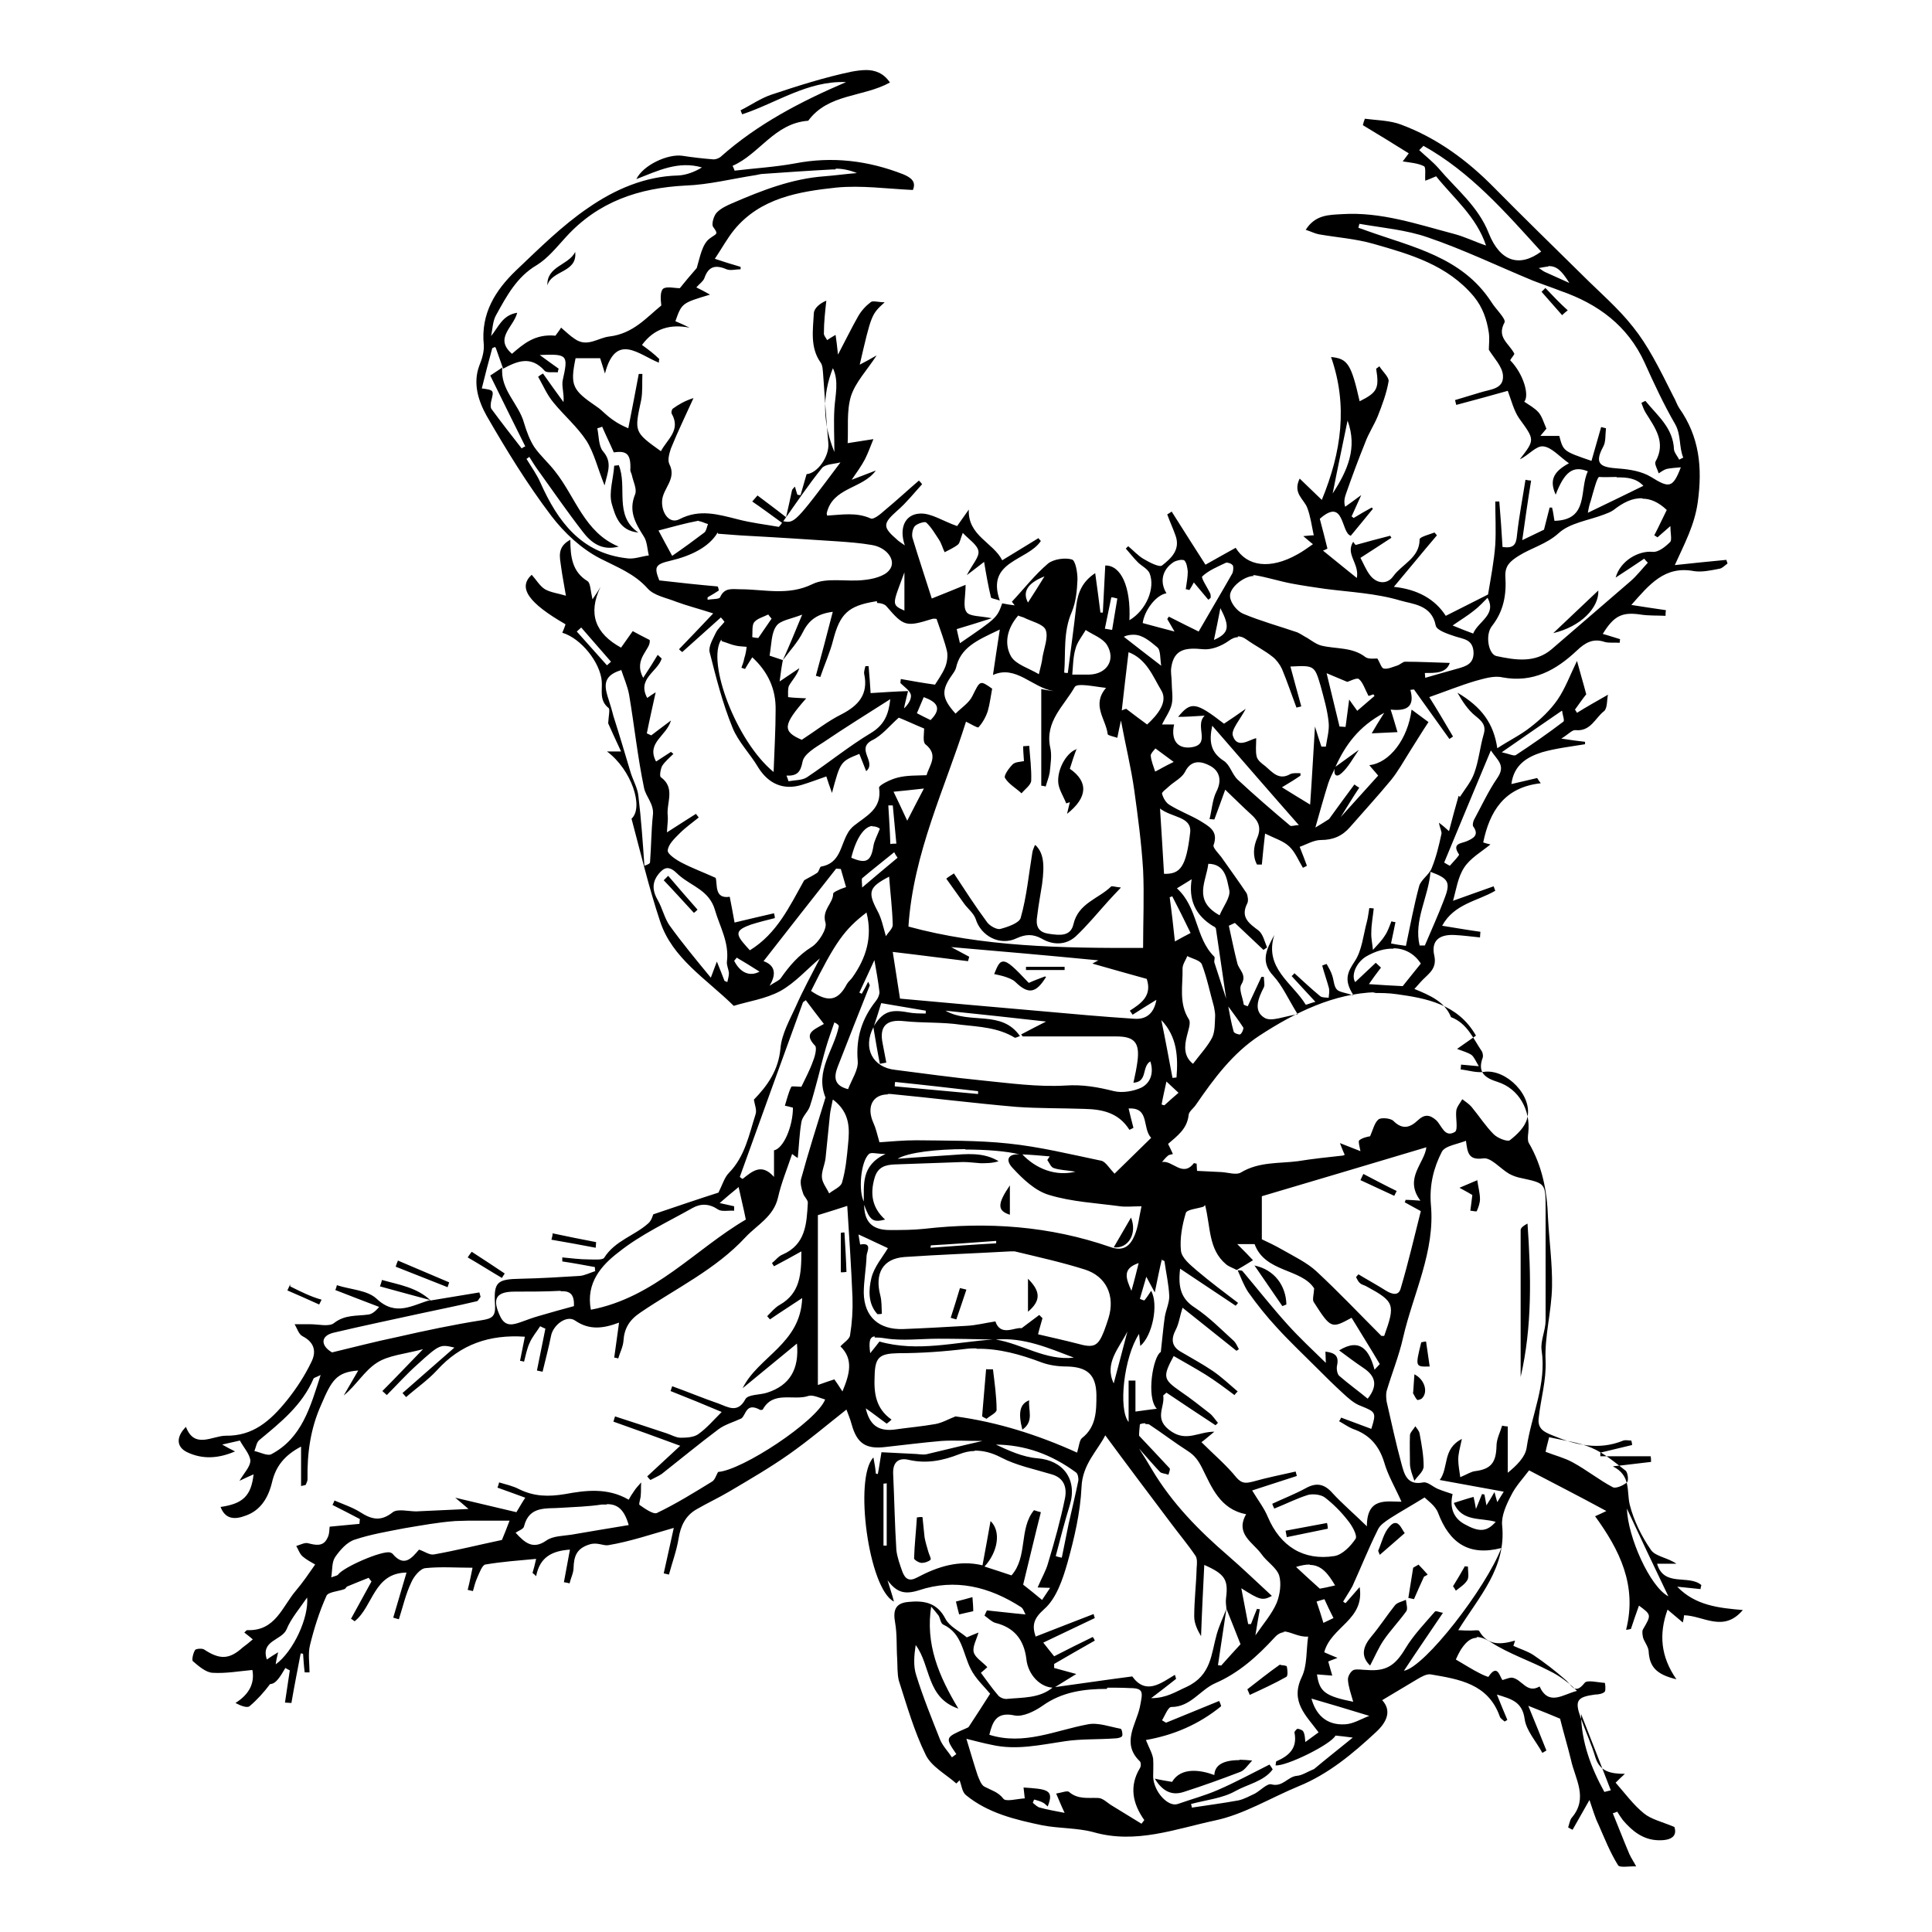 <?xml version="1.0" encoding="UTF-8" standalone="no"?>
<!-- Created with Inkscape (http://www.inkscape.org/) -->
<svg xmlns:dc="http://purl.org/dc/elements/1.1/" xmlns:cc="http://creativecommons.org/ns#" xmlns:rdf="http://www.w3.org/1999/02/22-rdf-syntax-ns#" xmlns:svg="http://www.w3.org/2000/svg" xmlns="http://www.w3.org/2000/svg" version="1.1" width="100%" height="100%" viewBox="0 0 48 48" id="Layer_1" xml:space="preserve">
<defs id="defs93" />
<path d="m 21.52,1.74 c -0.12,5.89e-4 -0.25,0.02 -0.36,0.04 -0.67,0.14 -1.33,0.35 -1.99,0.57 -0.27,0.09 -0.51,0.26 -0.77,0.39 0.01,0.03 0.02,0.06 0.04,0.10 0.85,-0.28 1.63,-0.84 2.58,-0.80 -1.12,0.48 -2.20,1.04 -3.12,1.86 -0.04,0.03 -0.11,0.06 -0.17,0.06 -0.26,-0.02 -0.52,-0.05 -0.78,-0.09 -0.36,-0.05 -0.97,0.23 -1.14,0.58 0.54,-0.21 1.04,-0.46 1.63,-0.29 -0.18,0.11 -0.39,0.19 -0.59,0.20 -0.83,0.02 -1.58,0.35 -2.23,0.80 -0.65,0.44 -1.22,1.01 -1.80,1.56 -0.51,0.49 -0.88,1.07 -0.80,1.85 0.01,0.16 -0.04,0.34 -0.11,0.51 -0.17,0.45 -0.02,0.89 0.18,1.25 0.49,0.85 1.01,1.70 1.61,2.49 0.32,0.42 0.75,0.82 1.22,1.06 0.41,0.21 0.84,0.37 1.17,0.74 0.16,0.18 0.46,0.23 0.71,0.33 0.27,0.10 0.55,0.17 0.92,0.29 -0.32,0.34 -0.59,0.62 -0.85,0.89 0.02,0.02 0.05,0.05 0.08,0.07 0.31,-0.28 0.64,-0.57 0.96,-0.86 0.03,0.03 0.06,0.07 0.09,0.11 -0.07,0.09 -0.17,0.17 -0.22,0.28 -0.07,0.15 -0.18,0.33 -0.15,0.47 0.16,0.63 0.32,1.27 0.57,1.88 0.14,0.35 0.44,0.65 0.64,0.99 0.25,0.40 0.62,0.57 1.08,0.43 0.20,-0.06 0.41,-0.14 0.61,-0.21 0.04,0.13 0.08,0.24 0.14,0.41 0.21,-0.78 0.21,-0.78 0.68,-0.97 0.05,0.13 0.11,0.28 0.17,0.43 0.27,-0.23 -0.27,-0.55 0.15,-0.77 0.25,-0.12 0.44,-0.37 0.66,-0.56 0.20,0.08 0.41,0.18 0.63,0.27 0.00,0.12 -0.04,0.33 0.03,0.39 0.34,0.27 0.10,0.52 0.03,0.77 -0.25,0.01 -0.49,0.00 -0.72,0.06 -0.17,0.04 -0.47,0.19 -0.46,0.25 0.08,0.53 -0.32,0.70 -0.63,0.95 -0.06,0.05 -0.12,0.12 -0.16,0.20 -0.17,0.30 -0.18,0.73 -0.65,0.81 -0.03,0.00 -0.05,0.11 -0.09,0.15 -0.10,0.07 -0.23,0.13 -0.33,0.19 -0.36,0.64 -0.67,1.32 -1.35,1.74 -0.03,-0.03 -0.06,-0.07 -0.09,-0.10 -0.28,-0.31 -0.27,-0.40 0.12,-0.54 0.19,-0.06 0.39,-0.11 0.59,-0.16 -0.00,-0.04 -0.01,-0.08 -0.02,-0.12 -0.30,0.07 -0.61,0.14 -0.98,0.23 -0.04,-0.23 -0.08,-0.43 -0.12,-0.64 -0.39,0.06 -0.30,-0.31 -0.35,-0.47 -0.31,-0.14 -0.58,-0.24 -0.83,-0.37 -0.14,-0.07 -0.37,-0.22 -0.36,-0.31 0.01,-0.15 0.17,-0.30 0.30,-0.43 0.14,-0.14 0.31,-0.26 0.47,-0.39 -0.02,-0.03 -0.05,-0.06 -0.07,-0.09 -0.21,0.13 -0.42,0.27 -0.72,0.46 0.01,-0.20 0.03,-0.31 0.02,-0.41 -0.04,-0.32 0.20,-0.69 -0.17,-0.96 -0.04,-0.02 -0.01,-0.20 0.03,-0.28 0.07,-0.11 0.18,-0.20 0.28,-0.30 l -0.06,-0.05 c -0.12,0.08 -0.25,0.16 -0.37,0.24 -0.25,-0.47 0.26,-0.63 0.37,-1.02 -0.21,0.16 -0.35,0.26 -0.49,0.37 l -0.11,-0.05 c 0.07,-0.35 0.15,-0.70 0.22,-1.02 -0.05,0.03 -0.14,0.09 -0.21,0.14 -0.26,-0.48 0.26,-0.65 0.36,-0.98 -0.03,-0.02 -0.06,-0.06 -0.10,-0.09 -0.10,0.17 -0.21,0.34 -0.36,0.57 -0.26,-0.48 0.21,-0.71 0.16,-0.94 -0.18,-0.09 -0.29,-0.15 -0.42,-0.22 -0.09,0.13 -0.19,0.27 -0.29,0.41 -0.64,-0.35 -0.83,-0.84 -0.51,-1.51 -0.05,0.09 -0.11,0.18 -0.20,0.31 -0.05,-0.22 -0.05,-0.40 -0.12,-0.45 -0.38,-0.23 -0.43,-0.60 -0.43,-1.03 -0.34,0.18 -0.26,0.44 -0.23,0.67 0.03,0.23 0.08,0.47 0.12,0.72 -0.20,-0.06 -0.38,-0.08 -0.52,-0.16 -0.13,-0.08 -0.22,-0.24 -0.33,-0.36 -0.35,0.32 -0.08,0.70 0.84,1.23 -0.02,0.07 -0.05,0.14 -0.08,0.21 0.47,0.14 0.94,0.74 0.98,1.20 0.02,0.22 -0.07,0.48 0.17,0.67 0.04,0.03 -0.00,0.20 -0.01,0.38 0.07,0.16 0.19,0.42 0.32,0.70 l -0.35,0 c 0.61,0.45 0.92,1.39 0.61,1.67 0.23,0.86 0.43,1.71 0.71,2.55 0.30,0.92 1.15,1.43 1.83,2.10 0.35,-0.11 0.79,-0.17 1.16,-0.37 0.36,-0.20 0.66,-0.54 0.98,-0.81 -0.20,0.39 -0.42,0.79 -0.60,1.20 -0.15,0.33 -0.35,0.68 -0.38,1.04 -0.05,0.54 -0.32,0.92 -0.66,1.27 0.02,0.13 0.08,0.26 0.04,0.37 -0.16,0.50 -0.26,1.04 -0.66,1.45 -0.11,0.11 -0.16,0.29 -0.26,0.49 -0.47,0.15 -1.03,0.34 -1.62,0.54 -0.01,0.02 -0.04,0.15 -0.12,0.22 -0.34,0.31 -0.83,0.43 -1.10,0.86 -0.04,0.06 -0.25,0.04 -0.38,0.04 -0.22,-0.00 -0.44,-0.03 -0.66,-0.05 -0.00,0.03 -0.00,0.06 -0.00,0.10 0.27,0.04 0.54,0.09 0.81,0.14 0.00,0.03 0.00,0.07 0.01,0.10 -0.13,0.04 -0.26,0.11 -0.39,0.12 -0.48,0.03 -0.97,0.06 -1.46,0.07 -0.60,0.01 -0.68,0.08 -0.64,0.67 0.01,0.26 -0.07,0.32 -0.33,0.36 -0.70,0.11 -1.41,0.26 -2.11,0.42 -0.53,0.11 -1.07,0.25 -1.61,0.38 C 7.97,33.44 7.95,33.19 8.29,33.11 9.01,32.94 9.73,32.79 10.46,32.63 c 0.46,-0.10 0.92,-0.19 1.38,-0.30 0.04,-0.00 0.06,-0.07 0.10,-0.11 -0.01,-0.03 -0.02,-0.07 -0.03,-0.11 L 10.70,32.31 C 10.35,31.98 9.91,31.92 9.49,31.80 c -0.01,0.05 -0.03,0.10 -0.05,0.16 0.41,0.11 0.83,0.23 1.25,0.34 -0.44,0.12 -0.85,0.42 -1.33,-0.03 -0.23,-0.22 -0.66,-0.23 -0.99,-0.34 -0.01,0.04 -0.02,0.08 -0.04,0.12 0.36,0.14 0.72,0.28 1.09,0.42 -0.11,0.13 -0.19,0.18 -0.27,0.19 -0.29,0.04 -0.58,-5.08e-4 -0.85,0.21 -0.12,0.10 -0.39,0.03 -0.59,0.03 -0.13,0.00 -0.26,0.00 -0.39,0.00 0.06,0.10 0.10,0.25 0.20,0.30 0.29,0.15 0.35,0.38 0.21,0.65 -0.16,0.33 -0.36,0.64 -0.60,0.94 -0.42,0.52 -0.85,0.89 -1.52,0.88 -0.33,-0.00 -0.78,0.34 -0.99,-0.22 -0.25,0.25 -0.24,0.50 0.03,0.63 0.38,0.18 0.77,0.16 1.19,-0.02 -0.12,-0.06 -0.20,-0.10 -0.32,-0.17 0.18,-0.04 0.31,-0.07 0.44,-0.10 0.09,0.17 0.25,0.34 0.26,0.50 0.00,0.15 -0.16,0.31 -0.27,0.50 0.13,-0.06 0.23,-0.11 0.35,-0.16 -0.06,0.53 -0.26,0.73 -0.82,0.81 0.12,0.32 0.37,0.31 0.61,0.22 0.39,-0.13 0.58,-0.46 0.67,-0.84 0.09,-0.38 0.30,-0.66 0.72,-0.88 l 0,0.98 c 0.08,-0.02 0.12,-0.02 0.12,-0.04 0.02,-0.04 0.04,-0.09 0.04,-0.13 -0.01,-0.64 0.07,-1.25 0.34,-1.85 0.26,-0.61 0.38,-0.81 0.92,-0.85 -0.12,0.21 -0.24,0.41 -0.36,0.62 0.31,-0.25 0.51,-0.61 0.82,-0.81 0.29,-0.19 0.70,-0.22 1.15,-0.34 -0.38,0.39 -0.69,0.72 -1.01,1.04 0.03,0.03 0.07,0.06 0.11,0.10 0.25,-0.25 0.49,-0.52 0.76,-0.76 0.56,-0.51 0.57,-0.50 0.92,-0.42 -0.42,0.37 -0.86,0.75 -1.29,1.13 0.03,0.03 0.06,0.07 0.09,0.10 0.25,-0.22 0.54,-0.42 0.77,-0.67 0.58,-0.64 1.30,-0.89 2.18,-0.83 -0.04,0.20 -0.08,0.40 -0.12,0.60 0.03,0.00 0.06,0.01 0.10,0.02 0.04,-0.15 0.07,-0.32 0.14,-0.47 0.06,-0.14 0.17,-0.27 0.26,-0.41 0.04,0.02 0.08,0.04 0.13,0.06 l -0.21,1.04 c 0.04,0.01 0.09,0.02 0.14,0.03 0.07,-0.29 0.15,-0.59 0.21,-0.89 0.05,-0.27 0.39,-0.53 0.60,-0.38 0.35,0.24 0.69,0.20 1.09,0.05 -0.05,0.34 -0.08,0.61 -0.12,0.87 0.03,0.00 0.06,0.01 0.10,0.02 0.04,-0.14 0.12,-0.29 0.13,-0.44 0.02,-0.31 0.15,-0.52 0.42,-0.70 0.88,-0.60 1.87,-1.07 2.61,-1.87 0.29,-0.31 0.70,-0.51 0.81,-0.99 0.08,-0.36 0.23,-0.72 0.35,-1.08 0.05,0.04 0.12,0.09 0.14,0.10 0.03,-0.29 0.04,-0.60 0.09,-0.89 0.02,-0.14 0.16,-0.25 0.21,-0.39 0.08,-0.24 0.14,-0.49 0.21,-0.74 0.06,-0.24 0.12,-0.48 0.19,-0.72 0.06,-0.21 0.14,-0.42 0.21,-0.63 0.10,0.05 0.11,0.08 0.11,0.10 -0.12,0.59 -0.60,1.11 -0.33,1.77 0.00,0.01 -0.02,0.04 -0.02,0.06 -0.20,0.65 -0.41,1.31 -0.59,1.97 -0.02,0.10 0.01,0.23 0.05,0.34 0.02,0.09 0.13,0.17 0.12,0.25 -0.03,0.51 -0.05,1.03 -0.63,1.28 -0.10,0.04 -0.17,0.14 -0.26,0.21 0.01,0.02 0.03,0.05 0.05,0.08 0.21,-0.11 0.43,-0.23 0.68,-0.37 -6.9e-5,0.57 -0.03,1.04 -0.54,1.33 -0.11,0.06 -0.21,0.18 -0.31,0.28 0.02,0.02 0.04,0.05 0.07,0.08 0.23,-0.16 0.47,-0.31 0.80,-0.53 -0.04,1.14 -1.09,1.45 -1.48,2.24 0.44,-0.36 0.89,-0.73 1.35,-1.11 0.06,0.64 -0.18,1.04 -0.74,1.22 -0.18,0.06 -0.47,0.04 -0.54,0.16 -0.19,0.36 -0.43,0.20 -0.67,0.11 -0.38,-0.13 -0.76,-0.29 -1.15,-0.43 -0.01,0.04 -0.03,0.08 -0.04,0.12 0.43,0.17 0.87,0.35 1.27,0.52 -0.20,0.20 -0.37,0.40 -0.58,0.55 -0.11,0.08 -0.29,0.09 -0.44,0.09 -0.11,-0.00 -0.23,-0.07 -0.35,-0.11 -0.42,-0.14 -0.85,-0.28 -1.28,-0.42 -0.01,0.04 -0.03,0.09 -0.04,0.13 0.54,0.19 1.09,0.39 1.66,0.60 -0.30,0.28 -0.56,0.52 -0.82,0.76 0.02,0.03 0.05,0.06 0.08,0.09 0.09,-0.05 0.19,-0.09 0.28,-0.15 0.47,-0.37 0.93,-0.75 1.41,-1.11 0.16,-0.12 0.38,-0.18 0.57,-0.27 0.12,-0.09 0.11,-0.41 0.47,-0.21 0.01,0.00 0.05,5.09e-4 0.06,-0.01 0.26,-0.48 0.77,-0.21 1.14,-0.34 0.11,-0.03 0.27,0.05 0.41,0.09 -0.21,0.54 -2.06,1.76 -2.66,1.80 -0.05,0.09 -0.08,0.20 -0.15,0.24 -0.44,0.27 -0.89,0.55 -1.37,0.78 -0.09,0.04 -0.30,-0.11 -0.43,-0.20 -0.03,-0.02 0.03,-0.16 0.03,-0.25 0.01,-0.10 0.00,-0.20 0.01,-0.31 -0.06,0.07 -0.13,0.14 -0.18,0.22 -0.05,0.07 -0.10,0.15 -0.13,0.21 -0.53,-0.31 -1.09,-0.23 -1.58,-0.14 -0.42,0.07 -0.77,0.06 -1.14,-0.12 -0.15,-0.08 -0.33,-0.12 -0.50,-0.17 -0.01,0.04 -0.02,0.08 -0.04,0.13 0.22,0.08 0.45,0.16 0.69,0.25 -0.08,0.12 -0.14,0.23 -0.22,0.36 -0.51,-0.12 -1.01,-0.24 -1.52,-0.36 0.10,0.08 0.20,0.17 0.33,0.28 -0.47,0.02 -0.89,0.04 -1.30,0.06 -0.19,0.00 -0.46,-0.07 -0.58,0.02 -0.30,0.24 -0.53,0.18 -0.81,0.00 -0.19,-0.12 -0.43,-0.20 -0.64,-0.29 -0.01,0.03 -0.03,0.07 -0.05,0.11 0.22,0.11 0.45,0.23 0.68,0.35 -0.00,0.04 -0.01,0.08 -0.01,0.12 -0.25,0.02 -0.50,0.05 -0.74,0.07 -0.01,0.06 -0.00,0.19 -0.06,0.29 -0.10,0.21 -0.29,0.17 -0.48,0.12 -0.08,-0.02 -0.19,0.04 -0.29,0.07 0.05,0.08 0.08,0.19 0.16,0.26 0.09,0.08 0.21,0.14 0.31,0.20 -0.16,0.23 -0.31,0.45 -0.48,0.65 -0.34,0.40 -0.51,1.01 -1.21,0.98 -0.01,-7.62e-4 -0.03,0.02 -0.07,0.06 0.06,0.05 0.12,0.09 0.21,0.17 -0.09,0.08 -0.17,0.14 -0.25,0.20 -0.33,0.30 -0.57,0.31 -0.96,0.05 -0.05,-0.03 -0.19,-0.02 -0.22,0.01 -0.05,0.07 -0.09,0.25 -0.06,0.28 0.14,0.12 0.32,0.28 0.49,0.29 0.33,0.02 0.66,-0.04 0.99,-0.07 0.06,0.32 -0.07,0.60 -0.42,0.82 0.13,0.07 0.29,0.13 0.35,0.08 0.19,-0.16 0.36,-0.35 0.51,-0.55 C 6.86,41.84 6.97,41.64 7.09,41.44 c 0.03,0.02 0.07,0.04 0.11,0.06 -0.04,0.26 -0.08,0.53 -0.12,0.80 0.05,0.00 0.11,0.01 0.16,0.01 0.07,-0.41 0.15,-0.81 0.23,-1.23 0.02,0.00 0.04,0.00 0.06,0.01 0.01,0.15 0.02,0.31 0.04,0.46 0.04,1.37e-4 0.08,-2.06e-4 0.12,0 0,-0.22 -0.04,-0.46 0.01,-0.67 0.10,-0.41 0.23,-0.83 0.41,-1.23 0.04,-0.10 0.29,-0.11 0.45,-0.17 0.03,-0.01 0.04,-0.06 0.08,-0.07 0.17,-0.07 0.34,-0.14 0.52,-0.21 0.02,0.03 0.04,0.06 0.07,0.09 -0.17,0.31 -0.34,0.62 -0.51,0.93 0.03,0.01 0.06,0.04 0.09,0.06 0.46,-0.36 0.47,-1.20 1.29,-1.21 -0.11,0.38 -0.22,0.74 -0.33,1.12 0.04,0.01 0.09,0.03 0.14,0.04 0.10,-0.31 0.17,-0.63 0.31,-0.92 0.06,-0.14 0.22,-0.34 0.35,-0.35 0.38,-0.04 0.77,-0.01 1.17,-0.01 -0.03,0.15 -0.07,0.35 -0.12,0.55 0.04,0.01 0.08,0.02 0.13,0.03 0.03,-0.11 0.06,-0.23 0.11,-0.34 0.05,-0.11 0.12,-0.31 0.20,-0.32 0.41,-0.07 0.83,-0.10 1.26,-0.14 -0.03,0.14 -0.06,0.25 -0.09,0.35 0.03,0.02 0.06,0.05 0.09,0.08 0.09,-0.47 0.39,-0.63 0.84,-0.66 -0.05,0.27 -0.10,0.54 -0.15,0.81 0.04,0.01 0.09,0.01 0.14,0.03 0.03,-0.13 0.10,-0.26 0.10,-0.39 0.01,-0.28 0.07,-0.48 0.40,-0.58 0.19,-0.06 0.34,0.04 0.46,0.02 0.54,-0.09 1.07,-0.27 1.63,-0.43 -0.08,0.35 -0.16,0.74 -0.25,1.13 0.04,0.01 0.08,0.02 0.13,0.03 0.08,-0.30 0.19,-0.59 0.24,-0.90 0.05,-0.31 0.17,-0.57 0.46,-0.73 0.26,-0.15 0.54,-0.28 0.81,-0.44 0.49,-0.29 0.99,-0.58 1.46,-0.91 0.50,-0.35 0.97,-0.75 1.44,-1.12 0.03,0.09 0.09,0.22 0.13,0.37 0.13,0.47 0.35,0.62 0.84,0.56 0.46,-0.05 0.92,-0.11 1.39,-0.15 0.30,-0.02 0.62,-0.00 1.02,-0.00 -0.53,0.12 -0.96,0.23 -1.39,0.33 -0.10,0.02 -0.22,-0.01 -0.33,-0.01 -0.26,-0.01 -0.53,-0.03 -0.79,-0.04 -0.04,0.23 -0.06,0.39 -0.09,0.54 -0.01,-0.00 -0.03,-0.00 -0.05,-0.01 -0.01,-0.12 -0.03,-0.25 -0.06,-0.40 -0.49,0.50 -0.12,3.27 0.51,3.58 -0.05,-0.19 -0.10,-0.33 -0.16,-0.53 0.23,0.31 0.43,0.36 0.78,0.25 0.90,-0.30 1.75,-0.09 2.54,0.42 0.06,0.04 0.08,0.14 0.11,0.18 -0.34,-0.03 -0.65,-0.07 -0.96,-0.10 -0.02,0.04 -0.04,0.08 -0.06,0.13 0.09,0.06 0.17,0.15 0.27,0.18 0.45,0.11 0.71,0.40 0.77,0.90 0.04,0.39 0.35,0.71 0.68,0.71 0.00,-0.00 0.00,-0.00 0.00,-0.00 0.00,-0.00 0.01,-0.00 0.01,-0.00 0.17,-0.11 0.36,-0.22 0.55,-0.34 -0.19,-0.05 -0.37,-0.10 -0.55,-0.15 -0.00,-0.03 -0.00,-0.07 -0.00,-0.10 0.33,-0.19 0.67,-0.39 1.01,-0.58 -0.01,-0.03 -0.03,-0.06 -0.05,-0.09 -0.31,0.15 -0.63,0.31 -0.96,0.48 -0.09,-0.11 -0.16,-0.20 -0.27,-0.34 0.44,-0.21 0.86,-0.41 1.28,-0.61 -0.01,-0.03 -0.02,-0.06 -0.03,-0.10 -0.47,0.18 -0.95,0.37 -1.44,0.56 -0.09,-0.27 -0.06,-0.44 0.21,-0.68 0.30,-0.26 0.46,-0.73 0.58,-1.15 0.17,-0.61 0.32,-1.25 0.35,-1.88 0.02,-0.57 0.40,-0.91 0.59,-1.29 0.53,0.72 1.08,1.45 1.63,2.18 0.20,0.27 0.42,0.53 0.61,0.81 0.05,0.07 0.04,0.20 0.03,0.31 -0.01,0.40 -0.06,0.80 -0.06,1.20 -5.59e-4,0.17 0.08,0.34 0.17,0.49 0.02,-0.58 0.05,-1.16 0.08,-1.77 0.52,0.23 0.60,0.37 0.54,0.83 -0.01,0.08 0.00,0.17 0.01,0.26 5.59e-4,0.00 0.00,0.00 0.00,0.00 0.00,-0.00 0.00,-0.00 0.00,-0.01 -8.57e-4,0.00 -0.00,0.01 -0.00,0.01 0.11,0.27 0.22,0.55 0.35,0.88 -0.13,0.14 -0.30,0.33 -0.48,0.53 -0.02,-0.00 -0.05,-0.01 -0.08,-0.01 0.07,-0.46 0.14,-0.93 0.21,-1.40 -7.87e-4,-0.00 -0.00,-0.00 -0.00,-0.00 -0.08,0.21 -0.18,0.42 -0.24,0.63 -0.14,0.49 -0.13,1.02 -0.75,1.31 -0.27,0.12 -0.50,0.28 -0.88,0.28 0.24,-0.18 0.43,-0.33 0.62,-0.48 -0.01,-0.03 -0.02,-0.07 -0.03,-0.10 -0.35,0.21 -0.72,0.51 -1.06,0.04 -0.62,0.08 -1.29,0.18 -1.95,0.27 -0.00,0.00 -0.01,0.00 -0.01,0.00 -0.00,4.3e-5 -0.00,3.1e-5 -0.01,0 -0.33,0.28 -0.76,0.25 -1.16,0.29 -0.07,0.00 -0.17,-0.04 -0.21,-0.10 -0.14,-0.16 -0.27,-0.35 -0.42,-0.55 0.06,-0.05 0.14,-0.12 0.16,-0.14 -0.13,-0.14 -0.31,-0.24 -0.34,-0.38 -0.03,-0.13 0.07,-0.30 0.12,-0.48 -0.10,0.04 -0.20,0.08 -0.29,0.12 -0.19,-0.16 -0.43,-0.27 -0.53,-0.46 -0.21,-0.41 -0.54,-0.46 -0.93,-0.42 -0.31,0.03 -0.38,0.20 -0.32,0.52 0.05,0.29 0.03,0.59 0.05,0.89 0.01,0.18 -0.00,0.37 0.04,0.54 0.20,0.62 0.38,1.26 0.67,1.85 0.14,0.29 0.50,0.48 0.76,0.71 0.00,0.00 0.07,-0.07 0.08,-0.08 0.05,0.12 0.06,0.29 0.16,0.37 0.55,0.45 1.23,0.61 1.90,0.75 0.42,0.08 0.86,0.06 1.27,0.17 1.05,0.30 2.03,-0.08 3.01,-0.29 0.72,-0.15 1.38,-0.56 2.08,-0.85 0.74,-0.30 1.35,-0.81 1.93,-1.35 0.27,-0.25 0.39,-0.53 0.15,-0.79 0.29,-0.17 0.58,-0.35 0.87,-0.52 0.10,-0.06 0.24,-0.14 0.34,-0.12 0.70,0.12 1.42,0.23 1.71,1.04 0.01,0.05 0.08,0.09 0.12,0.13 0.02,-0.01 0.04,-0.02 0.07,-0.04 -0.08,-0.19 -0.16,-0.38 -0.26,-0.63 0.35,0.11 0.63,0.17 0.69,0.61 0.04,0.29 0.29,0.56 0.44,0.84 0.03,-0.02 0.07,-0.04 0.10,-0.06 -0.13,-0.33 -0.27,-0.67 -0.45,-1.11 0.36,0.14 0.60,0.24 0.79,0.32 0.09,0.36 0.19,0.69 0.27,1.02 0.10,0.47 0.44,0.95 0.02,1.44 -0.05,0.06 -0.06,0.16 -0.09,0.24 0.03,0.02 0.07,0.04 0.11,0.06 0.12,-0.21 0.24,-0.42 0.42,-0.74 0.09,0.26 0.14,0.44 0.22,0.60 0.15,0.34 0.29,0.70 0.49,1.02 0.04,0.07 0.29,0.02 0.45,0.03 -0.05,-0.10 -0.12,-0.20 -0.17,-0.31 -0.14,-0.33 -0.27,-0.67 -0.41,-1.01 0.03,-0.01 0.07,-0.02 0.11,-0.04 0.04,0.07 0.09,0.14 0.14,0.21 0.23,0.27 0.50,0.49 0.88,0.50 0.35,0.01 0.47,-0.12 0.40,-0.33 -0.31,-0.13 -0.58,-0.19 -0.76,-0.34 -0.26,-0.21 -0.47,-0.50 -0.70,-0.76 0.07,-0.07 0.12,-0.12 0.23,-0.22 -0.36,-0.00 -0.62,-0.06 -0.73,-0.40 -0.10,-0.34 -0.25,-0.66 -0.37,-1.00 -0.15,-0.42 -0.09,-0.51 0.36,-0.57 0.08,-0.00 0.19,-0.02 0.24,-0.07 0.03,-0.04 0.01,-0.22 0.00,-0.22 -0.17,-0.01 -0.44,-0.08 -0.50,0.00 -0.25,0.32 -0.33,0.04 -0.48,-0.08 -0.25,-0.22 -0.51,-0.42 -0.79,-0.61 -0.15,-0.10 -0.33,-0.15 -0.50,-0.23 0.01,-0.04 0.03,-0.08 0.04,-0.13 -0.35,0.10 -0.68,0.13 -0.89,-0.24 -0.01,-0.03 -0.13,-0.01 -0.20,-0.01 -0.09,-0.00 -0.19,-0.00 -0.32,-0.01 0.52,-0.84 1.20,-1.55 1.09,-2.61 -0.02,-0.23 0.10,-0.50 0.22,-0.73 0.11,-0.23 0.30,-0.43 0.45,-0.63 0.59,0.31 1.24,0.64 1.92,1.01 -0.10,0.05 -0.17,0.08 -0.28,0.13 0.61,0.84 1.05,1.72 0.77,2.82 0.04,-0.00 0.08,-0.01 0.12,-0.02 0.06,-0.19 0.13,-0.38 0.20,-0.58 0.31,0.23 0.31,0.23 0.10,0.59 -0.03,0.05 -0.01,0.14 0.00,0.20 0.03,0.11 0.13,0.22 0.14,0.34 0.02,0.38 0.18,0.58 0.69,0.70 -0.39,-0.56 -0.44,-1.12 -0.22,-1.73 0.12,0.10 0.24,0.20 0.38,0.32 0.02,-0.09 0.03,-0.15 0.03,-0.18 0.48,0.01 0.98,0.44 1.46,-0.13 -0.59,-0.05 -1.18,-0.11 -1.63,-0.58 0.19,0.02 0.39,0.04 0.58,0.06 0.00,-0.03 0.01,-0.06 0.02,-0.10 -0.31,-0.27 -0.93,0.06 -1.10,-0.53 l 0.48,0 c -0.21,-0.15 -0.52,-0.18 -0.63,-0.34 -0.23,-0.33 -0.43,-0.73 -0.53,-1.13 -0.08,-0.33 0.04,-0.72 -0.42,-0.95 0.39,-0.04 0.67,-0.08 0.95,-0.11 -0.00,-0.04 -0.00,-0.09 -0.01,-0.14 l -1.25,0 c -0.00,-0.03 -0.00,-0.06 -0.00,-0.09 0.26,-0.06 0.53,-0.13 0.79,-0.19 -0.00,-0.03 -0.01,-0.07 -0.02,-0.11 -0.06,0 -0.14,-0.02 -0.20,0.00 -0.61,0.25 -1.19,0.11 -1.76,-0.13 -0.20,-0.08 -0.38,-0.16 -0.34,-0.44 0.05,-0.47 0.19,-0.92 0.17,-1.41 -0.03,-0.61 0.15,-1.23 0.16,-1.85 0.01,-0.56 -0.07,-1.13 -0.10,-1.70 -0.02,-0.66 -0.14,-1.29 -0.48,-1.87 -0.03,-0.06 -0.02,-0.17 -0.01,-0.25 0.06,-0.56 -0.23,-1.09 -0.76,-1.26 -0.32,-0.10 -0.51,-0.24 -0.37,-0.61 0.01,-0.04 -0.00,-0.12 -0.03,-0.16 -0.21,-0.31 -0.36,-0.69 -0.76,-0.84 C 35.90,24.89 35.53,24.73 35.14,24.57 c 0.06,-0.06 0.13,-0.15 0.21,-0.23 0.17,-0.17 0.36,-0.29 0.28,-0.62 -0.07,-0.35 0.13,-0.51 0.51,-0.49 0.21,0.01 0.42,0.04 0.63,0.06 l 0.01,-0.14 c -0.29,-0.04 -0.58,-0.09 -0.95,-0.15 0.30,-0.55 0.88,-0.61 1.32,-0.87 -0.01,-0.03 -0.03,-0.07 -0.04,-0.11 -0.32,0.11 -0.64,0.23 -1.01,0.36 0.08,-0.28 0.12,-0.59 0.28,-0.83 0.15,-0.23 0.43,-0.39 0.65,-0.57 -0.04,-0.01 -0.13,-0.03 -0.18,-0.05 0.16,-0.77 0.52,-1.37 1.43,-1.47 -0.03,-0.04 -0.06,-0.08 -0.09,-0.13 -0.21,0.05 -0.43,0.10 -0.64,0.15 0.06,-0.47 0.38,-0.67 0.76,-0.79 0.35,-0.10 0.71,-0.14 1.07,-0.20 -0.00,-0.02 -0.00,-0.04 -0.00,-0.06 -0.17,-0.02 -0.34,-0.04 -0.59,-0.08 0.17,-0.10 0.27,-0.22 0.35,-0.21 0.38,0.04 0.49,-0.30 0.71,-0.47 0.09,-0.07 0.07,-0.29 0.10,-0.41 -0.28,0.16 -0.53,0.30 -0.77,0.45 -0.01,-0.02 -0.03,-0.05 -0.05,-0.08 0.11,-0.15 0.22,-0.31 0.28,-0.38 -0.09,-0.34 -0.17,-0.60 -0.23,-0.83 -0.17,0.35 -0.29,0.68 -0.48,0.96 -0.18,0.26 -0.42,0.49 -0.68,0.69 -0.24,0.19 -0.53,0.33 -0.82,0.52 -0.09,-0.61 -0.38,-1.02 -0.99,-1.38 0.12,0.21 0.26,0.43 0.45,0.58 0.16,0.13 0.27,0.23 0.20,0.46 -0.09,0.31 -0.12,0.65 -0.23,0.95 -0.07,0.21 -0.23,0.40 -0.36,0.60 -0.01,-0.01 -0.02,-0.02 -0.03,-0.03 -0.08,0.28 -0.16,0.57 -0.24,0.88 -0.09,-0.08 -0.13,-0.12 -0.25,-0.21 0.03,0.16 0.08,0.23 0.06,0.29 -0.06,0.28 -0.13,0.57 -0.24,0.84 -0.06,0.16 -0.26,0.28 -0.31,0.44 -0.13,0.48 -0.22,0.97 -0.33,1.49 -0.15,-0.02 -0.28,-0.04 -0.37,-0.06 0.04,-0.20 0.08,-0.37 0.11,-0.53 -0.03,-0.00 -0.07,-0.01 -0.10,-0.02 -0.05,0.12 -0.09,0.25 -0.16,0.35 -0.08,0.13 -0.19,0.24 -0.30,0.36 -0.01,-0.14 -0.05,-0.29 -0.04,-0.44 0.00,-0.19 0.04,-0.39 0.06,-0.59 -0.03,-0.00 -0.07,-0.01 -0.11,-0.01 -0.02,0.11 -0.03,0.23 -0.06,0.34 -0.09,0.33 -0.12,0.71 -0.30,0.98 -0.17,0.26 -0.29,0.46 -0.03,0.85 -0.22,-0.07 -0.36,-0.08 -0.42,-0.15 -0.07,-0.08 -0.07,-0.22 -0.11,-0.34 -0.03,-0.10 -0.09,-0.20 -0.14,-0.29 -0.03,0.01 -0.07,0.02 -0.11,0.04 0.05,0.19 0.12,0.38 0.17,0.57 0.01,0.07 -0.00,0.15 -0.01,0.23 -0.07,-0.01 -0.16,-0.00 -0.21,-0.04 -0.22,-0.18 -0.43,-0.38 -0.64,-0.57 -0.02,0.02 -0.04,0.05 -0.07,0.07 0.18,0.20 0.37,0.40 0.59,0.64 -0.12,0.03 -0.23,0.08 -0.24,0.07 -0.33,-0.54 -1.04,-0.91 -0.78,-1.73 -0.19,0.35 -0.36,0.66 -0.02,1.02 0.22,0.24 0.36,0.56 0.60,0.95 -0.34,0.05 -0.65,0.19 -0.82,0.09 -0.29,-0.17 -0.16,-0.49 -0.02,-0.76 0.03,-0.06 0.00,-0.17 0.00,-0.26 -0.02,-5.59e-4 -0.04,-0.00 -0.06,-0.00 -0.11,0.24 -0.23,0.49 -0.34,0.73 -0.03,-0.01 -0.07,-0.02 -0.10,-0.04 -0.02,-0.17 -0.13,-0.38 -0.06,-0.50 0.15,-0.24 -0.06,-0.36 -0.10,-0.53 -0.08,-0.31 -0.14,-0.62 -0.21,-0.93 0.05,-0.02 0.10,-0.05 0.15,-0.07 0.23,0.22 0.47,0.44 0.71,0.67 0.03,-0.02 0.06,-0.04 0.09,-0.06 -0.06,-0.14 -0.10,-0.33 -0.21,-0.42 -0.24,-0.18 -0.46,-0.33 -0.28,-0.68 0.03,-0.06 0.01,-0.19 -0.02,-0.25 -0.20,-0.30 -0.42,-0.60 -0.63,-0.90 -0.07,-0.09 -0.21,-0.23 -0.19,-0.29 0.13,-0.36 -0.12,-0.47 -0.34,-0.61 -0.24,-0.14 -0.51,-0.24 -0.75,-0.39 -0.09,-0.05 -0.16,-0.17 -0.19,-0.28 -0.01,-0.04 0.11,-0.12 0.17,-0.18 0.13,-0.12 0.32,-0.21 0.40,-0.36 0.16,-0.33 0.43,-0.26 0.63,-0.15 0.22,0.12 0.30,0.35 0.15,0.64 -0.10,0.20 -0.11,0.45 -0.17,0.68 0.04,0.00 0.08,0.01 0.12,0.01 0.09,-0.24 0.18,-0.49 0.27,-0.74 0.24,0.23 0.44,0.43 0.65,0.62 0.19,0.17 0.25,0.34 0.14,0.59 -0.09,0.21 -0.11,0.45 0.00,0.65 0.03,-0.00 0.08,-0.00 0.12,-0.00 0.02,-0.24 0.05,-0.49 0.08,-0.77 0.24,0.12 0.45,0.18 0.60,0.32 0.15,0.14 0.23,0.35 0.34,0.53 0.03,-0.01 0.06,-0.03 0.10,-0.05 -0.05,-0.14 -0.11,-0.29 -0.18,-0.47 0.17,-0.06 0.35,-0.17 0.53,-0.17 0.30,0.00 0.53,-0.10 0.72,-0.32 0.34,-0.39 0.69,-0.77 1.02,-1.17 0.17,-0.21 0.31,-0.46 0.46,-0.70 0.16,-0.25 0.31,-0.50 0.47,-0.74 -0.12,-0.09 -0.26,-0.19 -0.42,-0.31 -0.09,0.73 -0.55,1.33 -1.05,1.38 0.07,0.09 0.14,0.16 0.22,0.26 -0.31,0.34 -0.62,0.69 -0.93,1.03 0.15,-0.24 0.30,-0.49 0.46,-0.73 -0.04,-0.02 -0.08,-0.05 -0.12,-0.08 -0.21,0.28 -0.42,0.57 -0.63,0.86 -0.09,0.06 -0.19,0.12 -0.34,0.21 0.11,-0.39 0.21,-0.75 0.32,-1.10 0.04,-0.12 0.10,-0.24 0.16,-0.36 -0.03,0.15 0.04,0.23 0.17,0.11 0.17,-0.15 0.29,-0.38 0.43,-0.58 -0.19,0.14 -0.39,0.28 -0.58,0.42 0.24,-0.53 0.57,-1.00 1.21,-1.34 -0.14,0.22 -0.23,0.37 -0.31,0.51 0.21,-0.01 0.42,-0.02 0.64,-0.03 -0.05,-0.16 -0.10,-0.35 -0.17,-0.56 0.38,0.04 0.61,-0.05 0.49,-0.49 0.03,-0.00 0.06,-0.01 0.09,-0.01 0.29,0.41 0.59,0.82 0.88,1.23 0.03,-0.02 0.06,-0.04 0.09,-0.06 -0.20,-0.34 -0.40,-0.68 -0.59,-0.98 0.40,-0.14 0.77,-0.29 1.14,-0.40 0.22,-0.06 0.47,-0.14 0.68,-0.09 0.76,0.14 1.33,-0.18 1.85,-0.67 0.20,-0.19 0.40,-0.31 0.69,-0.21 0.11,0.03 0.24,0.01 0.37,0.02 0.00,-0.03 0.01,-0.06 0.01,-0.09 -0.14,-0.04 -0.28,-0.09 -0.43,-0.13 0.28,-0.46 0.49,-0.55 0.95,-0.48 0.20,0.03 0.40,0.02 0.61,0.03 0.00,-0.04 0.00,-0.09 0.01,-0.14 -0.27,-0.04 -0.55,-0.08 -0.86,-0.13 0.45,-0.51 0.83,-0.98 1.56,-0.84 0.20,0.03 0.42,-0.02 0.63,-0.06 0.07,-0.01 0.13,-0.08 0.20,-0.13 -0.01,-0.03 -0.02,-0.06 -0.03,-0.09 -0.41,0.04 -0.83,0.08 -1.28,0.13 0.24,-0.53 0.49,-0.99 0.57,-1.56 0.12,-0.87 0.04,-1.63 -0.46,-2.34 -0.06,-0.09 -0.09,-0.20 -0.15,-0.30 C 41.21,9.12 40.94,8.58 40.57,8.12 40.20,7.65 39.74,7.26 39.32,6.84 38.58,6.11 37.84,5.39 37.11,4.65 36.45,3.98 35.70,3.43 34.82,3.10 34.54,2.99 34.21,2.99 33.91,2.95 33.89,3.00 33.87,3.06 33.86,3.11 c 0.38,0.23 0.76,0.46 1.14,0.70 -0.09,0.12 -0.14,0.19 -0.15,0.20 0.18,0.03 0.37,0.04 0.53,0.12 0.05,0.03 0.02,0.22 0.03,0.36 0.06,-0.02 0.15,-0.06 0.27,-0.11 0.44,0.55 1.00,1.00 1.24,1.72 C 36.65,6.01 36.39,5.88 36.12,5.81 35.21,5.57 34.31,5.26 33.35,5.32 c -0.33,0.02 -0.67,0.01 -0.91,0.39 0.13,0.04 0.22,0.09 0.32,0.11 0.45,0.08 0.92,0.11 1.37,0.24 0.91,0.26 1.83,0.52 2.49,1.31 0.22,0.27 0.32,0.57 0.37,0.90 0.02,0.15 0.00,0.31 0.00,0.42 0.13,0.21 0.33,0.41 0.35,0.63 0.03,0.35 -0.31,0.35 -0.56,0.43 -0.21,0.06 -0.42,0.13 -0.63,0.19 0.01,0.04 0.02,0.08 0.03,0.12 0.42,-0.11 0.85,-0.23 1.28,-0.35 0.09,0.24 0.15,0.49 0.28,0.68 0.39,0.54 0.40,0.53 0.02,1.02 0.21,-0.09 0.40,-0.34 0.58,-0.32 0.21,0.02 0.41,0.26 0.64,0.42 -0.41,0.22 -0.48,0.44 -0.33,0.78 0.22,-0.57 0.43,-0.73 0.80,-0.58 -0.22,0.45 0.04,1.21 -0.83,1.23 -0.02,-0.11 -0.03,-0.22 -0.06,-0.33 -0.01,-2.8e-4 -0.04,2.78e-4 -0.06,0 -0.05,0.21 -0.11,0.42 -0.14,0.55 -0.21,0.10 -0.35,0.17 -0.54,0.26 0.07,-0.50 0.14,-0.99 0.22,-1.48 -0.04,-0.00 -0.09,-0.01 -0.14,-0.02 -0.07,0.45 -0.16,0.91 -0.21,1.37 -0.02,0.24 -0.08,0.34 -0.36,0.30 -0.02,-0.37 -0.05,-0.75 -0.08,-1.13 -0.03,0.00 -0.07,0.00 -0.10,0.00 0,0.35 0.02,0.71 -0.00,1.07 -0.03,0.41 -0.11,0.82 -0.18,1.24 0.00,-10e-4 0.00,-0.00 0.00,-0.00 -0.00,0.00 -0.00,0.00 -0.00,0.00 -0.34,0.17 -0.69,0.35 -1.05,0.53 -0.27,-0.42 -0.71,-0.66 -1.29,-0.72 0.38,-0.45 0.72,-0.87 1.07,-1.28 -0.02,-0.02 -0.04,-0.05 -0.06,-0.07 -0.13,0.05 -0.37,0.11 -0.37,0.17 -0.00,0.46 -0.43,0.61 -0.65,0.91 -0.16,0.23 -0.43,0.19 -0.59,-0.03 -0.09,-0.12 -0.15,-0.27 -0.23,-0.42 0.27,-0.17 0.52,-0.34 0.77,-0.50 -0.01,-0.01 -0.02,-0.03 -0.03,-0.05 -0.28,0.07 -0.57,0.15 -0.86,0.23 -0.02,-0.02 -0.04,-0.05 -0.06,-0.08 -0.20,0.31 0.16,0.54 0.09,0.90 -0.27,-0.22 -0.56,-0.45 -0.84,-0.68 0.03,-0.01 0.07,-0.03 0.11,-0.05 -0.06,-0.24 -0.12,-0.48 -0.19,-0.74 0.62,-0.55 0.52,0.35 0.77,0.42 0.20,-0.24 0.37,-0.45 0.55,-0.67 -0.01,-0.01 -0.02,-0.02 -0.03,-0.03 -0.15,0.08 -0.30,0.17 -0.45,0.26 -0.01,-0.01 -0.03,-0.03 -0.05,-0.04 0.06,-0.14 0.13,-0.28 0.24,-0.53 -0.19,0.14 -0.30,0.22 -0.40,0.29 -0.04,-0.13 -0.01,-0.23 0.02,-0.32 0.15,-0.43 0.31,-0.86 0.48,-1.28 0.08,-0.22 0.22,-0.43 0.31,-0.65 0.11,-0.28 0.22,-0.57 0.27,-0.87 0.01,-0.10 -0.15,-0.24 -0.23,-0.37 -0.02,0.02 -0.05,0.04 -0.08,0.06 0.08,0.49 0.03,0.59 -0.41,0.81 -0.21,-0.93 -0.30,-1.06 -0.71,-1.10 0.42,1.20 0.26,2.36 -0.23,3.55 -0.20,-0.19 -0.36,-0.35 -0.55,-0.53 -0.18,0.37 0.11,0.51 0.19,0.73 0.08,0.21 0.11,0.45 0.16,0.68 -0.07,0.00 -0.14,0.01 -0.26,0.02 0.10,0.08 0.16,0.14 0.24,0.20 -0.13,0.09 -0.25,0.18 -0.38,0.25 -0.69,0.39 -1.26,0.30 -1.54,-0.16 -0.23,0.13 -0.47,0.26 -0.75,0.42 -0.30,-0.47 -0.57,-0.89 -0.84,-1.32 -0.03,0.02 -0.07,0.05 -0.11,0.07 0.06,0.17 0.14,0.34 0.20,0.51 0.14,0.36 -0.10,0.58 -0.33,0.76 -0.07,0.05 -0.32,-0.08 -0.47,-0.17 -0.13,-0.08 -0.24,-0.20 -0.37,-0.31 -0.02,0.02 -0.04,0.04 -0.06,0.06 0.10,0.11 0.19,0.23 0.30,0.34 0.09,0.09 0.24,0.16 0.29,0.27 0.15,0.37 -0.08,0.92 -0.50,1.17 0.04,-0.83 -0.21,-1.37 -0.60,-1.36 -0.02,0.39 -0.04,0.78 -0.06,1.17 -0.02,-0.00 -0.04,-0.00 -0.06,-0.00 -0.04,-0.31 -0.08,-0.63 -0.13,-0.98 -0.32,0.21 -0.43,0.48 -0.47,0.81 -0.06,0.55 -0.14,1.11 -0.21,1.67 -0.03,-0.00 -0.06,-0.00 -0.09,-0.01 0.04,-0.50 -0.03,-1.01 0.19,-1.51 0.10,-0.24 0.13,-0.53 0.14,-0.81 0.00,-0.17 -0.05,-0.47 -0.14,-0.49 -0.17,-0.05 -0.45,-0.01 -0.59,0.10 -0.33,0.28 -0.60,0.63 -0.90,0.95 0.02,0.03 0.05,0.06 0.07,0.09 -0.10,-0.01 -0.21,-0.03 -0.31,-0.05 -0.13,0.36 -0.13,0.36 -1.05,0.99 -0.03,-0.13 -0.06,-0.25 -0.08,-0.35 0.30,-0.09 0.56,-0.17 0.87,-0.27 -0.29,-0.06 -0.56,-0.04 -0.63,-0.16 -0.09,-0.13 -0.02,-0.38 -0.02,-0.67 -0.27,0.11 -0.56,0.23 -0.84,0.34 -0.16,-0.51 -0.33,-1.01 -0.48,-1.51 -0.02,-0.08 0.00,-0.22 0.06,-0.29 0.06,-0.06 0.24,-0.12 0.28,-0.09 0.13,0.12 0.22,0.28 0.32,0.43 0.06,0.09 0.09,0.21 0.14,0.31 0.11,-0.06 0.23,-0.11 0.33,-0.19 0.05,-0.04 0.06,-0.14 0.12,-0.29 0.16,0.17 0.37,0.30 0.39,0.46 0.02,0.14 -0.15,0.32 -0.29,0.59 0.20,-0.15 0.31,-0.24 0.43,-0.33 0.05,0.30 0.10,0.59 0.17,0.88 0.00,0.03 0.11,0.04 0.22,0.08 -0.35,-0.99 0.69,-0.98 1.02,-1.48 -0.02,-0.02 -0.04,-0.04 -0.06,-0.07 -0.29,0.18 -0.59,0.36 -0.90,0.55 -0.22,-0.44 -0.86,-0.61 -0.83,-1.26 -0.11,0.16 -0.23,0.32 -0.29,0.41 -0.35,-0.12 -0.65,-0.33 -0.93,-0.31 -0.36,0.02 -0.52,0.35 -0.37,0.79 -0.11,-0.08 -0.15,-0.10 -0.19,-0.14 -0.37,-0.32 -0.36,-0.40 0.01,-0.73 0.22,-0.19 0.41,-0.43 0.61,-0.65 -0.02,-0.03 -0.05,-0.06 -0.08,-0.09 -0.28,0.24 -0.56,0.50 -0.85,0.74 -0.10,0.09 -0.28,0.24 -0.35,0.20 -0.36,-0.16 -0.72,-0.09 -1.08,-0.07 -0.00,2.08e-4 -0.01,-0.04 -0.01,-0.06 0.15,-0.65 0.89,-0.60 1.22,-1.06 -0.18,0.07 -0.37,0.14 -0.60,0.23 0.13,-0.19 0.24,-0.34 0.33,-0.51 0.08,-0.16 0.14,-0.33 0.21,-0.50 -0.19,0.03 -0.38,0.06 -0.64,0.10 0.02,-0.36 -0.03,-0.79 0.08,-1.16 0.11,-0.35 0.40,-0.65 0.64,-1.02 -0.16,0.09 -0.28,0.16 -0.42,0.23 0.29,-1.25 0.29,-1.25 0.62,-1.55 -0.17,-0.00 -0.30,-0.05 -0.35,-0.00 -0.12,0.09 -0.23,0.21 -0.31,0.35 -0.16,0.28 -0.31,0.59 -0.50,0.95 -0.02,-0.21 -0.04,-0.34 -0.06,-0.49 -0.09,0.05 -0.15,0.09 -0.21,0.13 -0.03,-0.06 -0.09,-0.12 -0.08,-0.18 0.00,-0.26 0.03,-0.53 0.06,-0.80 -0.15,0.06 -0.30,0.18 -0.31,0.31 -0.02,0.41 -0.10,0.85 0.17,1.23 0.05,0.07 0.05,0.18 0.06,0.28 0.04,0.57 0.08,1.15 0.13,1.72 0.03,0.33 -0.27,0.75 -0.54,0.77 -0.05,0.18 -0.10,0.35 -0.15,0.52 -0.02,-0.00 -0.05,-0.00 -0.08,-0.01 -0.02,-0.06 -0.04,-0.13 -0.06,-0.20 -0.02,0.02 -0.05,0.05 -0.07,0.08 -0.04,0.20 -0.09,0.41 -0.15,0.68 -0.28,-0.22 -0.50,-0.38 -0.71,-0.54 -0.04,0.05 -0.09,0.10 -0.13,0.15 0.25,0.17 0.49,0.35 0.74,0.53 -0.02,0.03 -0.05,0.07 -0.08,0.10 -0.34,-0.06 -0.69,-0.10 -1.03,-0.19 -0.48,-0.12 -0.94,-0.26 -1.44,0.00 -0.25,0.13 -0.45,-0.16 -0.43,-0.46 0.02,-0.31 0.37,-0.54 0.18,-0.91 -0.05,-0.10 -0.00,-0.27 0.04,-0.39 0.17,-0.42 0.37,-0.83 0.56,-1.25 -0.22,0.07 -0.37,0.16 -0.51,0.26 -0.03,0.02 -0.05,0.10 -0.03,0.13 0.23,0.41 -0.11,0.63 -0.27,0.93 -0.67,-0.48 -0.66,-0.48 -0.49,-1.27 0.04,-0.21 0.02,-0.43 0.03,-0.65 -0.03,-0.00 -0.06,-0.00 -0.09,-0.00 -0.08,0.42 -0.16,0.85 -0.26,1.35 C 15.13,10.44 15.01,10.22 14.82,10.10 14.22,9.69 14.16,9.58 14.30,8.90 l 0.61,0 c 0.04,0.12 0.07,0.22 0.12,0.38 0.27,-1.04 0.85,-0.46 1.34,-0.27 0.00,-0.03 0.00,-0.06 0.01,-0.09 C 16.25,8.79 16.10,8.68 15.95,8.57 16.26,8.15 16.66,8.05 17.13,8.14 17.01,8.08 16.90,8.03 16.78,7.98 16.94,7.53 16.94,7.53 17.64,7.32 17.52,7.25 17.42,7.20 17.30,7.14 c 0.08,-0.09 0.17,-0.15 0.20,-0.23 0.10,-0.29 0.27,-0.34 0.55,-0.22 0.10,0.04 0.23,0.00 0.35,0.00 -0.00,-0.02 -0.00,-0.04 -0.00,-0.06 -0.21,-0.06 -0.43,-0.13 -0.64,-0.20 0.18,-0.27 0.31,-0.51 0.48,-0.72 0.65,-0.79 1.60,-0.95 2.54,-1.05 0.62,-0.06 1.25,0.03 1.90,0.06 0.09,-0.21 -0.05,-0.31 -0.24,-0.39 -0.87,-0.34 -1.76,-0.45 -2.69,-0.27 -0.49,0.09 -1.00,0.12 -1.50,0.18 -0.01,-0.04 -0.03,-0.08 -0.05,-0.12 0.67,-0.29 1.04,-1.06 1.88,-1.12 C 20.58,2.32 21.44,2.42 22.11,2.05 21.95,1.81 21.73,1.74 21.52,1.74 z m 13.84,1.88 c 1.17,0.65 2.04,1.65 2.93,2.63 C 37.75,6.65 37.27,6.50 36.99,5.80 36.73,5.13 36.18,4.70 35.74,4.18 35.60,4.02 35.42,3.88 35.26,3.73 c 0.03,-0.03 0.07,-0.07 0.10,-0.10 z M 20.77,4.19 c 0.17,0.00 0.35,0.04 0.52,0.11 -0.27,0.02 -0.54,0.06 -0.81,0.08 -0.81,0.06 -1.55,0.35 -2.29,0.67 -0.14,0.06 -0.29,0.13 -0.39,0.24 -0.07,0.08 -0.13,0.29 -0.08,0.35 0.14,0.19 0.08,0.16 -0.08,0.28 -0.20,0.14 -0.25,0.48 -0.33,0.74 -0.15,0.17 -0.30,0.35 -0.42,0.50 -0.13,0 -0.32,-0.05 -0.41,0.01 -0.08,0.06 -0.07,0.26 -0.05,0.42 -0.37,0.30 -0.70,0.70 -1.29,0.77 -0.28,0.03 -0.55,0.28 -0.86,0.06 -0.11,-0.07 -0.21,-0.17 -0.34,-0.28 -0.04,0.07 -0.10,0.14 -0.14,0.20 C 13.29,8.29 13.00,8.55 12.72,8.79 12.27,8.40 12.76,8.13 12.85,7.77 12.48,7.83 12.39,8.12 12.20,8.35 12.24,8.17 12.24,7.97 12.33,7.82 12.59,7.35 12.84,6.88 13.33,6.59 13.61,6.42 13.83,6.14 14.06,5.89 14.86,5.01 15.87,4.67 17.03,4.61 c 0.58,-0.02 1.16,-0.17 1.75,-0.26 0.06,-0.01 0.12,-0.03 0.18,-0.03 0.57,-0.04 1.15,-0.08 1.72,-0.11 0.02,-0.00 0.04,-0.00 0.07,-0.00 z m 13.00,1.37 c 0.57,0.10 1.17,0.15 1.71,0.34 0.88,0.30 1.73,0.71 2.60,1.07 0.23,0.09 0.47,0.17 0.70,0.26 0.92,0.32 1.66,0.86 2.08,1.78 0.23,0.51 0.47,1.03 0.76,1.53 0.15,0.27 0.09,0.56 0.20,0.83 -0.03,0.01 -0.06,0.03 -0.10,0.05 -0.04,-0.08 -0.12,-0.17 -0.13,-0.25 -0.02,-0.54 -0.41,-0.84 -0.71,-1.21 -0.03,0.01 -0.06,0.03 -0.10,0.05 0.03,0.08 0.06,0.17 0.11,0.25 0.23,0.37 0.51,0.73 0.24,1.21 -0.03,0.06 0.05,0.19 0.08,0.29 0.06,-0.04 0.13,-0.09 0.20,-0.11 0.10,-0.02 0.22,-0.03 0.35,-0.04 -0.20,0.52 -0.29,0.52 -0.74,0.24 -0.23,-0.14 -0.53,-0.19 -0.81,-0.21 -0.40,-0.03 -0.63,-0.08 -0.38,-0.54 0.07,-0.12 0.05,-0.30 0.07,-0.46 -0.04,-0.01 -0.08,-0.02 -0.12,-0.03 -0.08,0.28 -0.16,0.56 -0.24,0.84 -0.70,-0.24 -0.70,-0.24 -0.80,-0.62 l -0.47,0 c 0.10,-0.12 0.15,-0.18 0.15,-0.18 -0.07,-0.16 -0.11,-0.31 -0.20,-0.41 -0.09,-0.10 -0.23,-0.18 -0.35,-0.26 0.13,-0.15 -0.01,-0.68 -0.35,-1.03 0.03,-0.06 0.12,-0.15 0.10,-0.17 C 37.48,8.52 37.18,8.38 37.38,8.01 37.42,7.92 37.16,7.68 37.05,7.50 36.32,6.38 35.09,6.14 33.95,5.73 c -0.06,-0.02 -0.13,-0.05 -0.20,-0.07 0.00,-0.02 0.01,-0.05 0.02,-0.08 z M 14.29,6.26 c -0.16,0.33 -0.71,0.35 -0.69,0.83 0.10,-0.38 0.75,-0.31 0.69,-0.83 z m 24.18,0.35 c 0.20,-0.00 0.32,0.10 0.52,0.42 -0.20,-0.09 -0.40,-0.18 -0.60,-0.27 -0.05,-0.02 -0.09,-0.06 -0.16,-0.10 0.09,-0.02 0.17,-0.03 0.24,-0.04 z m -0.07,0.54 c -0.03,0.03 -0.07,0.07 -0.10,0.10 0.17,0.19 0.34,0.39 0.51,0.58 0.04,-0.04 0.09,-0.08 0.14,-0.12 C 38.76,7.54 38.58,7.35 38.40,7.16 z M 12.32,8.65 c 0.06,0.17 0.12,0.34 0.18,0.51 0.00,-0.00 0.00,-0.00 0.00,-0.00 -1.66e-4,0.00 1.58e-4,0.00 0,0.00 0.35,-0.19 0.69,-0.33 1.03,0.05 0.05,0.06 0.21,0.03 0.33,0.04 0.00,-0.03 0.01,-0.06 0.02,-0.09 -0.14,-0.10 -0.28,-0.20 -0.47,-0.34 0.70,-0.03 0.71,-0.00 0.57,0.63 -0.03,0.15 0.04,0.33 0.02,0.54 -0.17,-0.23 -0.34,-0.47 -0.51,-0.71 -0.04,0.02 -0.08,0.05 -0.12,0.08 0.12,0.21 0.22,0.45 0.38,0.64 0.26,0.32 0.59,0.60 0.82,0.95 0.19,0.30 0.28,0.69 0.45,1.11 0.08,-0.34 0.20,-0.57 -0.04,-0.85 -0.11,-0.13 -0.10,-0.38 -0.14,-0.57 0.04,-0.01 0.08,-0.02 0.12,-0.04 0.09,0.21 0.19,0.41 0.29,0.64 0.32,-0.05 0.43,0.04 0.41,0.44 -0.00,0.04 0.03,0.08 0.04,0.13 0.03,0.15 0.13,0.34 0.08,0.47 -0.17,0.41 -0.00,0.71 0.21,1.04 0.09,0.13 0.09,0.32 0.13,0.48 -0.18,0.02 -0.37,0.10 -0.55,0.07 -1.13,-0.13 -1.71,-0.91 -2.14,-1.87 -0.09,-0.21 -0.23,-0.40 -0.35,-0.60 0.02,-0.01 0.05,-0.03 0.07,-0.05 0.07,0.11 0.14,0.23 0.23,0.35 0.36,0.50 0.71,1.01 1.09,1.50 0.21,0.28 0.48,0.49 0.90,0.38 -0.85,-0.35 -1.07,-1.23 -1.58,-1.87 -0.16,-0.21 -0.37,-0.39 -0.52,-0.61 -0.11,-0.17 -0.19,-0.39 -0.25,-0.59 -0.13,-0.48 -0.60,-0.83 -0.54,-1.38 -0.00,0.00 -0.00,0.00 -0.00,0.00 -5.43e-4,-0.00 -0.00,-0.00 -0.00,-0.00 -0.09,0.06 -0.19,0.13 -0.30,0.20 0.29,0.59 0.58,1.18 0.87,1.76 -0.03,0.01 -0.06,0.03 -0.09,0.05 -0.25,-0.32 -0.50,-0.64 -0.75,-0.98 -0.03,-0.04 -0.02,-0.15 -0.00,-0.22 0.06,-0.24 0.06,-0.25 -0.24,-0.29 0.08,-0.33 0.17,-0.67 0.26,-1.00 0.02,-0.01 0.05,-0.02 0.07,-0.03 z m 8.37,0.49 c 0.16,0.33 0.06,0.68 0.04,1.02 -0.02,0.35 -0.00,0.71 -0.00,1.07 -0.28,-0.69 -0.32,-1.39 -0.03,-2.10 z m 12.79,1.31 c 0.25,0.68 -0.00,1.24 -0.37,1.81 0.12,-0.62 0.25,-1.22 0.37,-1.81 z M 20.88,11.49 c -1.13,1.51 -1.14,1.51 -1.42,1.46 0.32,-0.45 0.62,-0.90 0.96,-1.32 0.08,-0.10 0.30,-0.10 0.45,-0.14 z m -5.52,0.07 c -0.03,0.00 -0.07,0.01 -0.10,0.01 -0.02,0.32 -0.14,0.67 -0.06,0.95 0.08,0.27 0.18,0.67 0.66,0.71 -0.62,-0.42 -0.26,-1.14 -0.49,-1.68 z m 24.81,0.30 c 0.24,-0.00 0.47,0.01 0.66,0.21 -0.45,0.22 -0.90,0.44 -1.38,0.67 0.02,-0.12 0.04,-0.21 0.07,-0.29 0.06,-0.21 0.16,-0.60 0.21,-0.60 0.13,0.01 0.28,7.62e-4 0.43,-0.00 z m 0.64,0.53 c 0.19,0.00 0.39,0.08 0.60,0.28 -0.10,0.20 -0.20,0.42 -0.31,0.63 0.02,0.01 0.05,0.03 0.08,0.05 0.08,-0.07 0.16,-0.14 0.32,-0.28 0,0.17 0.04,0.33 -0.00,0.39 -0.12,0.12 -0.30,0.27 -0.45,0.25 -0.33,-0.03 -0.79,0.21 -0.91,0.64 0.26,-0.17 0.49,-0.32 0.71,-0.47 0.02,0.03 0.06,0.07 0.09,0.10 -0.14,0.15 -0.27,0.32 -0.43,0.46 -0.65,0.56 -1.31,1.13 -1.96,1.69 -0.41,0.35 -0.90,0.27 -1.37,0.17 -0.20,-0.04 -0.29,-0.53 -0.11,-0.75 0.29,-0.37 0.36,-0.78 0.33,-1.23 -0.01,-0.26 0.11,-0.37 0.33,-0.51 0.32,-0.20 0.69,-0.29 0.99,-0.56 0.28,-0.26 0.75,-0.32 1.14,-0.47 0.08,-0.03 0.16,-0.06 0.23,-0.11 0.23,-0.18 0.46,-0.30 0.71,-0.29 z m -23.45,0.56 c 0.07,0.00 0.15,0.05 0.23,0.07 -0.03,0.07 -0.04,0.17 -0.09,0.21 -0.25,0.19 -0.51,0.38 -0.80,0.58 -0.14,-0.25 -0.23,-0.43 -0.34,-0.63 0.35,-0.09 0.66,-0.18 0.98,-0.24 0.01,-0.00 0.01,-0.00 0.03,-0.00 z m 0.48,0.31 c 0.29,0.02 0.49,0.04 0.70,0.05 0.75,0.04 1.51,0.09 2.27,0.14 0.28,0.02 0.56,0.04 0.85,0.09 0.38,0.06 0.63,0.40 0.43,0.63 -0.12,0.15 -0.41,0.22 -0.63,0.24 -0.42,0.05 -0.92,-0.07 -1.27,0.10 -0.61,0.30 -1.20,0.13 -1.80,0.13 -0.20,-8.58e-4 -0.39,-0.05 -0.50,0.20 -0.02,0.05 -0.20,0.04 -0.31,0.06 l -0.00,-0.06 c 0.09,-0.05 0.19,-0.11 0.28,-0.17 -0.01,-0.03 -0.01,-0.07 -0.03,-0.10 -0.46,-0.04 -0.93,-0.09 -1.45,-0.15 -0.13,-0.33 -0.11,-0.40 0.28,-0.49 0.51,-0.12 0.96,-0.34 1.17,-0.70 z m 11.50,0.65 c 0.03,-0.00 0.06,0.00 0.08,0.01 0.06,0.05 0.08,0.18 0.09,0.28 0.00,0.14 -0.03,0.29 -0.05,0.44 0.03,0.00 0.06,0.01 0.09,0.02 0.04,-0.06 0.08,-0.13 0.11,-0.19 0.12,0.14 0.24,0.29 0.36,0.43 0.02,-0.01 0.04,-0.03 0.06,-0.05 -0.00,-0.03 -0.00,-0.07 -0.01,-0.10 -0.07,-0.15 -0.24,-0.40 -0.20,-0.43 0.16,-0.15 0.38,-0.24 0.59,-0.34 0.04,-0.01 0.14,0.02 0.17,0.07 0.02,0.04 0.01,0.14 -0.01,0.19 -0.26,0.46 -0.53,0.91 -0.84,1.45 -0.20,-0.10 -0.47,-0.23 -0.74,-0.37 -0.01,0.02 -0.03,0.04 -0.04,0.06 0.04,0.07 0.09,0.15 0.18,0.31 -0.30,-0.08 -0.54,-0.14 -0.79,-0.21 0.04,-0.31 0.33,-0.70 0.59,-0.74 -0.17,-0.28 -0.11,-0.58 0.17,-0.77 0.04,-0.03 0.12,-0.05 0.18,-0.06 z m -6.87,0.31 0,0.95 c -0.34,-0.15 -0.29,-0.16 0,-0.95 z m 8.66,0.07 c 0.01,10e-7 0.03,0.00 0.04,0.00 0.31,0.05 0.61,0.15 0.93,0.21 0.27,0.05 0.54,0.09 0.82,0.13 0.62,0.08 1.27,0.11 1.87,0.29 0.30,0.09 0.78,0.10 0.88,0.62 0.02,0.12 0.30,0.21 0.48,0.27 0.21,0.07 0.44,0.07 0.46,0.39 0.01,0.29 -0.18,0.35 -0.39,0.41 -0.26,0.07 -0.53,0.15 -0.81,0.23 -0.00,-0.04 -0.01,-0.08 -0.01,-0.12 0.26,0.00 0.53,0.01 0.62,-0.25 -0.38,-0.01 -0.74,-0.03 -1.11,-0.03 -0.06,-5.59e-4 -0.13,0.08 -0.21,0.10 -0.10,0.03 -0.22,0.09 -0.32,0.07 -0.06,-0.01 -0.09,-0.14 -0.16,-0.25 -0.06,-0.00 -0.21,0.02 -0.29,-0.03 -0.33,-0.26 -0.73,-0.20 -1.10,-0.29 -0.12,-0.03 -0.24,-0.12 -0.35,-0.19 -0.08,-0.04 -0.16,-0.10 -0.25,-0.14 -0.44,-0.15 -0.91,-0.28 -1.34,-0.46 -0.15,-0.06 -0.32,-0.27 -0.33,-0.43 -0.02,-0.22 0.35,-0.51 0.59,-0.51 z m -5.18,0.03 c -0.13,0.21 -0.26,0.42 -0.41,0.65 -0.14,-0.26 -0.02,-0.48 0.41,-0.65 z m 13.76,0.35 c -0.37,0.35 -0.74,0.70 -1.12,1.06 0.68,-0.16 1.14,-0.63 1.12,-1.06 z M 27.61,14.84 c 0.05,0.00 0.10,0.02 0.15,0.03 -0.04,0.26 -0.09,0.52 -0.13,0.78 -0.06,-0.01 -0.12,-0.02 -0.18,-0.03 0.05,-0.26 0.11,-0.52 0.16,-0.78 z m 9.34,0.00 c 0.25,0.43 -0.22,0.59 -0.35,0.90 -0.14,-0.05 -0.29,-0.11 -0.51,-0.20 0.20,-0.14 0.37,-0.24 0.53,-0.37 0.12,-0.09 0.23,-0.21 0.34,-0.32 z m -15.16,0.14 c 0.08,-0.00 0.20,0.03 0.24,0.09 0.42,0.49 0.48,0.51 1.12,0.31 0.06,-0.02 0.14,0.00 0.12,0.00 0.10,0.30 0.20,0.55 0.26,0.81 0.02,0.12 -0.00,0.27 -0.05,0.39 -0.07,0.17 -0.19,0.33 -0.25,0.43 -0.29,-0.04 -0.57,-0.09 -0.85,-0.14 -0.00,0.03 -0.01,0.06 -0.01,0.10 0.09,0.09 0.23,0.18 0.26,0.29 0.02,0.10 -0.06,0.24 -0.17,0.34 0.02,-0.11 0.05,-0.22 0.10,-0.43 -0.33,0.01 -0.61,0.03 -0.93,0.05 -0.01,-0.20 -0.03,-0.43 -0.05,-0.67 -0.02,6.86e-4 -0.05,0.00 -0.08,0.00 -0.01,0.06 -0.04,0.13 -0.03,0.19 0.11,0.51 -0.14,0.79 -0.57,1.01 -0.34,0.17 -0.64,0.41 -0.98,0.63 -0.49,-0.21 -0.47,-0.37 0.11,-1.03 -0.14,-0.01 -0.30,-0.01 -0.45,-0.03 0.00,-0.09 -0.01,-0.20 0.02,-0.28 0.08,-0.14 0.20,-0.26 0.26,-0.44 -0.13,0.09 -0.27,0.18 -0.49,0.33 0.03,-0.24 0.05,-0.38 0.08,-0.53 -0.13,-0.04 -0.26,-0.09 -0.33,-0.11 0.05,-0.29 0.04,-0.56 0.17,-0.74 0.10,-0.14 0.36,-0.17 0.64,-0.28 -0.19,0.46 -0.33,0.80 -0.48,1.13 0.17,-0.23 0.37,-0.44 0.50,-0.70 0.15,-0.30 0.36,-0.45 0.74,-0.50 -0.14,0.55 -0.28,1.07 -0.42,1.59 0.03,0.01 0.07,0.02 0.11,0.03 0.10,-0.30 0.24,-0.60 0.32,-0.92 0.17,-0.65 0.37,-0.85 1.06,-0.96 0.01,-0.00 0.02,-0.00 0.03,-0.00 z m 8.53,0.13 c 0.24,0.46 0.22,0.62 -0.16,0.79 0.06,-0.29 0.11,-0.52 0.16,-0.79 z m -11.23,0.16 c 0.02,0.03 0.05,0.07 0.08,0.10 -0.11,0.16 -0.22,0.32 -0.33,0.48 -0.05,-0.00 -0.10,-0.01 -0.15,-0.02 0.01,-0.12 -0.01,-0.28 0.04,-0.36 0.07,-0.10 0.23,-0.14 0.35,-0.20 z m 6.22,0.03 c 0.05,0.02 0.09,0.03 0.12,0.04 0.19,0.10 0.49,0.16 0.55,0.31 0.07,0.18 -0.04,0.45 -0.08,0.68 -0.01,0.11 -0.04,0.21 -0.09,0.42 -0.25,-0.15 -0.57,-0.24 -0.69,-0.44 -0.18,-0.32 -0.10,-0.70 0.18,-1.02 z M 14.44,15.59 c 0.24,0.28 0.49,0.56 0.74,0.85 -0.03,0.03 -0.07,0.06 -0.10,0.09 -0.25,-0.28 -0.50,-0.56 -0.75,-0.84 0.03,-0.03 0.07,-0.06 0.11,-0.10 z m 10.40,0.05 c -0.07,0.44 -0.12,0.80 -0.17,1.13 0.57,-0.26 0.98,0.32 1.51,0.40 -0.10,-0.01 -0.20,-0.03 -0.31,-0.05 l 0,2.40 c 0.03,0.00 0.07,0.01 0.11,0.02 0.03,-0.11 0.08,-0.23 0.10,-0.35 0.02,-0.21 0.06,-0.43 0.01,-0.63 -0.13,-0.64 0.35,-1.03 0.61,-1.49 0.06,-0.11 0.49,-0.01 0.78,0.02 -0.37,0.43 0.00,0.78 0.04,1.15 0.00,0.03 0.15,0.06 0.24,0.09 0.02,-0.12 0.05,-0.24 0.09,-0.43 0.11,0.60 0.25,1.16 0.33,1.73 0.09,0.65 0.18,1.32 0.22,1.98 0.03,0.63 0.00,1.28 0.00,1.94 -2.04,0.01 -4.00,-0.03 -5.83,-0.53 0.12,-1.83 0.91,-3.44 1.43,-5.09 0.11,0.05 0.28,0.16 0.31,0.14 0.10,-0.11 0.18,-0.25 0.23,-0.40 0.05,-0.17 0.07,-0.35 0.11,-0.56 -0.31,-0.22 -0.30,-0.20 -0.49,0.18 -0.08,0.17 -0.27,0.29 -0.42,0.44 -0.35,-0.39 -0.36,-0.58 -0.08,-0.97 0.03,-0.04 0.07,-0.10 0.09,-0.16 0.11,-0.51 0.52,-0.69 1.05,-0.94 z m 2.13,0.01 c 0.18,0.12 0.42,0.20 0.53,0.37 0.23,0.37 -0.00,0.73 -0.44,0.74 -0.12,0.00 -0.25,0 -0.42,0 0.02,-0.22 0.02,-0.44 0.08,-0.64 0.04,-0.16 0.16,-0.31 0.25,-0.46 z m 1.20,0.12 c 0.22,0.00 0.41,0.17 0.58,0.31 0.09,0.07 0.07,0.29 0.10,0.46 -0.36,-0.28 -0.64,-0.49 -0.93,-0.72 0.08,-0.04 0.16,-0.05 0.24,-0.05 z m 2.58,0.04 c 0.07,-0.00 0.14,0.02 0.22,0.08 0.21,0.15 0.45,0.27 0.65,0.43 0.09,0.07 0.18,0.19 0.23,0.30 0.13,0.31 0.24,0.64 0.36,0.96 0.04,-0.01 0.08,-0.02 0.12,-0.03 -0.09,-0.33 -0.18,-0.65 -0.27,-0.99 0.59,-0.03 0.60,-0.03 0.75,0.48 0.08,0.30 0.17,0.60 0.20,0.91 0.02,0.19 -0.04,0.40 -0.07,0.60 -0.03,-0.00 -0.07,-0.00 -0.11,-0.00 -0.05,-0.15 -0.10,-0.30 -0.16,-0.50 -0.04,0.64 -0.07,1.22 -0.12,1.94 -0.28,-0.17 -0.46,-0.28 -0.70,-0.43 0.20,-0.12 0.33,-0.20 0.46,-0.29 -0.00,-0.02 -0.00,-0.04 -0.00,-0.06 -0.08,0.00 -0.18,-0.01 -0.25,0.02 -0.29,0.17 -0.45,-0.05 -0.63,-0.20 -0.08,-0.06 -0.19,-0.14 -0.21,-0.24 -0.03,-0.13 -0.01,-0.28 -0.01,-0.45 -0.16,0.03 -0.47,0.28 -0.58,-0.06 -0.05,-0.15 0.18,-0.40 0.32,-0.67 -0.20,0.14 -0.37,0.26 -0.54,0.37 -0.70,-0.54 -0.82,-0.56 -1.14,-0.17 0.18,-0.00 0.37,-0.01 0.66,-0.03 -0.27,0.26 0.19,0.73 -0.36,0.79 -0.34,0.03 -0.48,-0.21 -0.40,-0.57 l -0.30,0 c 0.08,-0.17 0.20,-0.33 0.24,-0.50 0.04,-0.17 0.00,-0.37 0.00,-0.56 -0.00,-0.12 -0.03,-0.24 -0.01,-0.36 0.07,-0.47 0.38,-0.49 0.79,-0.45 0.21,0.02 0.46,-0.08 0.64,-0.21 0.08,-0.06 0.16,-0.09 0.23,-0.09 z M 17.93,15.93 c 0.14,0.04 0.24,0.09 0.35,0.11 0.08,0.02 0.18,0.02 0.27,0.03 -0.01,0.10 -0.03,0.20 -0.06,0.29 -0.01,0.07 -0.04,0.15 -0.07,0.23 0.03,0.01 0.06,0.02 0.09,0.03 0.04,-0.07 0.09,-0.15 0.18,-0.29 0.39,0.36 0.59,0.79 0.58,1.31 -0.00,0.49 -0.03,0.98 -0.05,1.54 -0.93,-0.76 -1.67,-2.74 -1.30,-3.29 z m 10.10,0.27 c 0.46,0.17 0.62,0.62 0.82,0.95 0.18,0.29 -0.10,0.62 -0.35,0.85 -0.18,-0.13 -0.35,-0.26 -0.52,-0.39 -0.03,0.01 -0.07,0.02 -0.11,0.04 0.05,-0.47 0.11,-0.94 0.17,-1.46 z m -12.60,0.43 c 0.06,0.19 0.16,0.41 0.20,0.63 0.13,0.77 0.21,1.54 0.37,2.31 0.04,0.22 0.26,0.41 0.22,0.69 -0.04,0.38 -0.04,0.77 -0.07,1.16 -0.00,0.03 -0.03,0.05 -0.14,0.09 -0.04,-0.58 -0.08,-1.16 -0.15,-1.74 -0.02,-0.19 -0.13,-0.38 -0.19,-0.57 -0.14,-0.47 -0.28,-0.94 -0.43,-1.41 -0.03,-0.12 -0.07,-0.26 -0.11,-0.38 -0.10,-0.31 -0.20,-0.61 0.30,-0.76 z M 32.97,16.73 c 0.17,0.07 0.33,0.14 0.50,0.21 0.06,-0.01 0.23,-0.11 0.29,-0.07 0.10,0.08 0.15,0.25 0.24,0.42 0.01,-0.00 0.07,-0.02 0.12,-0.04 0.01,0.01 0.02,0.03 0.03,0.04 -0.13,0.11 -0.27,0.23 -0.43,0.37 -0.06,-0.08 -0.12,-0.17 -0.20,-0.28 -0.03,0.24 -0.06,0.46 -0.09,0.68 -0.05,-0.00 -0.10,-0.01 -0.15,-0.01 -0.10,-0.41 -0.20,-0.83 -0.32,-1.32 z m -10.02,0.59 c 0.30,0.11 0.48,0.26 0.17,0.57 -0.10,-0.05 -0.21,-0.10 -0.34,-0.17 0.06,-0.14 0.11,-0.26 0.17,-0.40 z m -0.83,0.04 c -0.04,0.39 -0.15,0.65 -0.48,0.85 -0.55,0.33 -1.05,0.74 -1.59,1.10 -0.12,0.08 -0.30,0.07 -0.46,0.10 -0.01,-0.04 -0.03,-0.09 -0.05,-0.14 0.27,0.01 0.35,-0.09 0.40,-0.35 0.04,-0.19 0.32,-0.35 0.52,-0.48 0.53,-0.36 1.08,-0.70 1.66,-1.07 z M 38.81,17.66 c 0.01,0.10 0.07,0.25 0.03,0.27 -0.38,0.29 -0.77,0.56 -1.18,0.83 -0.05,0.03 -0.16,-0.03 -0.35,-0.07 0.53,-0.37 0.98,-0.68 1.49,-1.03 z m -8.71,0.35 c 0.73,0.84 1.43,1.65 2.17,2.49 -0.11,0.00 -0.19,0.04 -0.22,0.01 -0.44,-0.37 -0.88,-0.75 -1.30,-1.14 -0.14,-0.13 -0.19,-0.37 -0.35,-0.47 -0.32,-0.21 -0.37,-0.47 -0.28,-0.88 z m -4.53,0.52 c -0.05,0.00 -0.10,0.01 -0.15,0.01 0.00,0.11 0.01,0.22 0.02,0.37 -0.10,0.02 -0.22,0.02 -0.28,0.08 -0.09,0.09 -0.23,0.28 -0.19,0.34 0.09,0.15 0.27,0.25 0.41,0.38 0.08,-0.10 0.24,-0.21 0.24,-0.32 0.01,-0.28 -0.03,-0.58 -0.05,-0.87 z m 3.13,0.06 c 0.11,0.08 0.23,0.17 0.46,0.34 -0.23,0.11 -0.34,0.18 -0.46,0.24 -0.04,-0.13 -0.10,-0.26 -0.11,-0.40 -0.00,-0.05 0.07,-0.12 0.12,-0.18 z m -1.94,0.02 c -0.23,0.06 -0.48,0.45 -0.47,0.80 0.00,0.18 0.13,0.37 0.20,0.55 0.03,-0.01 0.06,-0.02 0.09,-0.03 -0.02,0.08 -0.04,0.16 -0.07,0.29 0.52,-0.41 0.53,-0.80 0.07,-1.12 0.05,-0.16 0.10,-0.32 0.17,-0.50 z m 10.27,0.02 c 0.17,0.26 0.39,0.38 0.17,0.70 -0.22,0.32 -0.39,0.69 -0.58,1.04 -0.02,0.04 -0.04,0.13 -0.02,0.16 0.16,0.22 -0.00,0.30 -0.16,0.37 -0.14,0.06 -0.38,0.05 -0.19,0.33 0.01,0.02 -0.14,0.18 -0.23,0.28 -0.04,-0.02 -0.09,-0.05 -0.14,-0.08 0.37,-0.90 0.75,-1.80 1.17,-2.81 z M 22.96,19.58 c -0.16,0.30 -0.28,0.54 -0.42,0.81 -0.13,-0.28 -0.23,-0.49 -0.34,-0.72 0.20,-0.02 0.42,-0.04 0.76,-0.08 z m -0.78,0.42 c 0.03,0.32 0.06,0.64 0.09,0.96 -0.05,0.00 -0.10,0.00 -0.15,0.01 -0.01,-0.32 -0.03,-0.64 -0.05,-0.96 0.03,-0.00 0.07,-0.00 0.11,-0.00 z m 6.63,0.08 c 0.30,0.24 0.80,0.20 0.76,0.60 -0.10,0.87 -0.25,1.04 -0.65,1.03 -0.03,-0.50 -0.06,-1.02 -0.10,-1.63 z m -7.14,0.45 c 0.06,-0.00 0.13,0.01 0.19,0.06 -0.07,0.18 -0.14,0.30 -0.16,0.43 -0.06,0.38 -0.18,0.45 -0.55,0.29 0.12,-0.49 0.32,-0.77 0.52,-0.79 z m 4.04,0.47 c -0.02,0.06 -0.05,0.11 -0.06,0.17 -0.09,0.54 -0.14,1.10 -0.29,1.63 -0.03,0.13 -0.32,0.23 -0.51,0.28 -0.08,0.02 -0.25,-0.07 -0.32,-0.16 -0.29,-0.39 -0.56,-0.81 -0.83,-1.22 -0.06,0.04 -0.13,0.08 -0.19,0.13 0.15,0.21 0.30,0.42 0.45,0.63 0.09,0.12 0.23,0.23 0.28,0.37 0.13,0.43 0.61,0.68 1.02,0.48 0.22,-0.10 0.40,-0.11 0.62,0.01 0.27,0.16 0.59,0.17 0.84,-0.05 0.29,-0.27 0.55,-0.59 0.83,-0.90 0.08,-0.09 0.17,-0.18 0.30,-0.32 -0.14,-0.01 -0.23,-0.05 -0.25,-0.02 -0.31,0.30 -0.81,0.41 -0.93,0.93 -0.07,0.31 -0.34,0.28 -0.61,0.24 -0.29,-0.04 -0.33,-0.22 -0.29,-0.45 0.03,-0.26 0.08,-0.52 0.12,-0.78 0.07,-0.52 0.03,-0.78 -0.16,-0.97 z m -3.49,0.18 c 0.02,0.04 0.05,0.09 0.08,0.13 -0.28,0.23 -0.56,0.47 -0.88,0.74 0,-0.10 -0.02,-0.20 0.00,-0.23 0.26,-0.22 0.53,-0.43 0.80,-0.65 z m 7.79,0.28 c 0.44,-0.00 0.47,0.39 0.53,0.65 0.04,0.18 -0.15,0.41 -0.24,0.63 -0.67,-0.37 -0.33,-0.84 -0.28,-1.28 z m -13.42,0.11 c 0.13,0.00 0.24,0.15 0.31,0.20 0.30,0.25 0.72,0.36 0.86,0.83 0.12,0.42 0.36,0.81 0.30,1.29 -0.01,0.09 0.04,0.19 0.05,0.28 0.00,0.07 -0.02,0.15 -0.04,0.23 -0.02,-0.01 -0.04,-0.02 -0.07,-0.03 -0.05,-0.13 -0.10,-0.26 -0.19,-0.48 -0.06,0.17 -0.09,0.23 -0.15,0.40 -0.37,-0.45 -0.71,-0.86 -1.02,-1.29 -0.13,-0.18 -0.18,-0.43 -0.30,-0.64 -0.15,-0.26 -0.14,-0.48 0.07,-0.70 0.07,-0.07 0.13,-0.10 0.20,-0.09 z m 4.18,0.01 c 0.04,0.00 0.08,0.01 0.12,0.01 0.04,0.15 0.09,0.30 0.13,0.45 0.00,0.00 -0.09,0.03 -0.14,0.05 -0.06,0.03 -0.17,0.07 -0.18,0.11 -0.00,0.25 -0.29,0.40 -0.19,0.73 0.04,0.15 -0.17,0.49 -0.35,0.60 -0.32,0.20 -0.55,0.47 -0.76,0.77 -0.04,0.06 -0.13,0.09 -0.28,0.19 0.21,-0.35 0.08,-0.53 -0.15,-0.61 0.61,-0.78 1.21,-1.55 1.82,-2.32 z m 14.77,0.08 c 0.46,0.17 0.51,0.26 0.33,0.71 -0.14,0.37 -0.31,0.74 -0.47,1.12 -0.04,-0.00 -0.08,-0.00 -0.13,-0.00 -0.15,-0.63 0.22,-1.20 0.27,-1.83 z m -18.94,0.10 c -0.03,0.03 -0.07,0.07 -0.11,0.11 0.25,0.26 0.50,0.54 0.75,0.81 0.03,-0.02 0.06,-0.05 0.09,-0.08 -0.24,-0.27 -0.48,-0.55 -0.72,-0.83 z m 5.49,0.02 c 0.03,0.41 0.08,0.80 0.09,1.20 0.00,0.09 -0.11,0.18 -0.17,0.28 -0.07,-0.24 -0.11,-0.45 -0.21,-0.63 -0.25,-0.47 -0.21,-0.59 0.29,-0.85 z m 7.52,0.04 c -0.09,0.54 0.09,0.92 0.53,1.19 0.03,0.01 0.07,0.04 0.07,0.07 0.09,0.61 0.18,1.22 0.27,1.84 0.00,0.01 0.00,0.02 0.01,0.03 0.00,0.00 0.00,0.01 0.00,0.02 0.13,0.18 0.27,0.36 0.40,0.56 0.01,0.03 -0.03,0.14 -0.08,0.17 -0.03,0.01 -0.15,-0.03 -0.16,-0.07 -0.06,-0.21 -0.10,-0.44 -0.14,-0.66 -0.00,-0.00 -0.00,-0.01 -0.01,-0.01 -0.00,-0.01 -0.00,-0.03 -0.00,-0.04 -0.11,-0.33 -0.22,-0.67 -0.33,-1.01 -0.01,-0.04 0.02,-0.11 -0.00,-0.14 -0.48,-0.47 -0.40,-1.22 -0.93,-1.70 0.15,-0.09 0.26,-0.16 0.39,-0.24 z m -0.49,0.44 c 0.15,0.29 0.30,0.59 0.46,0.92 -0.14,0.07 -0.26,0.14 -0.39,0.21 -0.04,-0.38 -0.08,-0.74 -0.13,-1.10 0.01,-0.00 0.04,-0.01 0.06,-0.02 z m -7.59,0.42 c 0.15,0.60 -0.01,1.12 -0.35,1.60 -0.04,0.06 -0.10,0.10 -0.14,0.17 -0.22,0.42 -0.47,0.46 -0.89,0.17 0.60,-1.21 0.83,-1.53 1.38,-1.95 z m 2.10,0.85 c 1.17,0.10 2.43,0.21 3.66,0.33 -0.02,0.01 -0.08,0.04 -0.15,0.08 0.46,0.13 0.91,0.26 1.35,0.38 0.14,0.42 -0.14,0.61 -0.42,0.79 0.02,0.03 0.04,0.06 0.07,0.10 0.19,-0.12 0.39,-0.25 0.59,-0.37 -0.05,0.29 -0.21,0.50 -0.56,0.47 -0.77,-0.05 -1.55,-0.12 -2.32,-0.19 -1.14,-0.10 -2.29,-0.20 -3.49,-0.31 -0.06,-0.38 -0.11,-0.72 -0.18,-1.16 0.69,0.08 1.28,0.16 1.87,0.23 0.01,-0.03 0.02,-0.07 0.03,-0.11 -0.17,-0.09 -0.34,-0.18 -0.43,-0.23 z m 10.99,0.03 c 0.27,0.00 0.52,0.13 0.68,0.38 -0.14,0.17 -0.28,0.35 -0.45,0.56 -0.25,-0.01 -0.55,-0.03 -0.84,-0.05 0.09,-0.13 0.19,-0.27 0.30,-0.41 -0.04,-0.04 -0.09,-0.08 -0.13,-0.12 -0.17,0.16 -0.35,0.33 -0.51,0.48 -0.10,-0.15 -0.00,-0.46 0.26,-0.63 0.24,-0.14 0.48,-0.21 0.69,-0.20 z m -5.11,0.20 c 0.12,0.06 0.31,0.10 0.35,0.20 0.13,0.34 0.20,0.70 0.30,1.05 0.01,0.07 0.03,0.14 0.03,0.22 -0.01,0.18 0.00,0.38 -0.07,0.54 -0.11,0.22 -0.30,0.42 -0.48,0.66 -0.23,-0.18 -0.22,-0.43 -0.15,-0.70 0.03,-0.13 0.10,-0.31 0.05,-0.40 -0.26,-0.40 -0.15,-0.85 -0.16,-1.27 -0.00,-0.10 0.08,-0.21 0.12,-0.31 z m -11.21,0.03 c 0.19,0.11 0.38,0.23 0.57,0.35 -0.24,0.13 -0.48,0.03 -0.63,-0.27 0.02,-0.02 0.04,-0.05 0.06,-0.07 z m 3.42,0.04 c 0.05,0.29 0.10,0.55 0.13,0.82 0.00,0.07 -0.04,0.16 -0.09,0.22 -0.34,0.43 -0.50,0.91 -0.45,1.49 0.02,0.22 -0.15,0.46 -0.24,0.70 -0.36,-0.09 -0.35,-0.31 -0.26,-0.55 0.26,-0.67 0.53,-1.35 0.80,-2.03 -0.01,-0.03 -0.03,-0.06 -0.04,-0.09 -0.05,0.10 -0.10,0.20 -0.16,0.30 -0.02,-0.01 -0.04,-0.02 -0.06,-0.03 0.12,-0.26 0.25,-0.53 0.38,-0.82 z m 3.20,0.06 c -0.09,0.00 -0.14,0.11 -0.22,0.31 0.09,0.02 0.19,0.04 0.28,0.07 0.08,0.03 0.18,0.06 0.25,0.13 0.32,0.31 0.51,0.28 0.76,-0.13 -0.01,-0.00 -0.02,-0.01 -0.03,-0.01 -0.13,0.05 -0.27,0.10 -0.40,0.16 -0.35,-0.37 -0.52,-0.54 -0.64,-0.53 z m 0.57,0.13 c 7.62e-4,0.02 0.00,0.05 0.00,0.08 l 0.96,0 c -2.79e-4,-0.02 3.56e-4,-0.05 0,-0.08 l -0.96,0 z m 8.62,0.65 c 0.19,-0.00 0.39,0.00 0.59,0.03 0.72,0.10 1.52,0.24 1.97,1.03 -0.14,0.10 -0.27,0.19 -0.47,0.33 0.16,0.06 0.27,0.09 0.36,0.15 0.06,0.05 0.10,0.14 0.18,0.28 -0.21,-0.02 -0.32,-0.03 -0.44,-0.04 -0.00,0.04 -0.01,0.08 -0.01,0.12 0.19,0.02 0.39,0.09 0.58,0.06 0.55,-0.08 1.23,0.60 1.07,1.16 -0.05,0.21 -0.25,0.40 -0.43,0.54 -0.06,0.04 -0.30,-0.05 -0.40,-0.15 -0.20,-0.20 -0.36,-0.45 -0.55,-0.68 -0.06,-0.07 -0.15,-0.13 -0.23,-0.19 -0.05,0.09 -0.14,0.19 -0.15,0.29 -0.02,0.17 0.05,0.46 -0.03,0.52 -0.26,0.16 -0.33,-0.16 -0.47,-0.29 -0.16,-0.14 -0.29,-0.15 -0.45,0 -0.19,0.18 -0.38,0.25 -0.61,0.02 -0.07,-0.07 -0.30,-0.09 -0.37,-0.04 -0.10,0.08 -0.14,0.26 -0.21,0.42 -0.05,0.01 -0.18,0.03 -0.27,0.10 -0.03,0.02 0.01,0.17 0.03,0.27 -0.13,-0.05 -0.28,-0.11 -0.51,-0.20 0.05,0.13 0.08,0.21 0.12,0.29 -0.01,0.00 -0.03,0.02 -0.05,0.02 -0.37,0.04 -0.75,0.08 -1.12,0.14 -0.47,0.06 -0.96,0.01 -1.41,0.28 -0.11,0.07 -0.32,-0.00 -0.48,-0.01 -0.19,-0.01 -0.38,-0.02 -0.61,-0.03 -0.00,-0.02 -0.01,-0.11 -0.01,-0.18 -0.03,-0.00 -0.07,-0.02 -0.07,-0.01 -0.28,0.36 -0.53,-0.08 -0.79,-0.03 0.04,-0.05 0.09,-0.11 0.15,-0.16 0.02,-0.02 0.06,-0.02 0.12,-0.04 -0.04,-0.09 -0.08,-0.17 -0.12,-0.25 0.23,-0.20 0.47,-0.37 0.51,-0.71 0.00,-0.09 0.12,-0.17 0.18,-0.26 0.44,-0.64 0.91,-1.28 1.58,-1.72 0.89,-0.58 1.85,-1.05 2.90,-1.08 z m -14.09,0.18 c 0.14,0.19 0.29,0.38 0.45,0.59 -0.27,0.15 -0.51,0.24 -0.22,0.54 0.05,0.05 -0.00,0.26 -0.05,0.38 -0.08,0.23 -0.20,0.45 -0.29,0.64 -0.09,0 -0.24,-0.02 -0.25,0.00 -0.07,0.14 -0.11,0.31 -0.16,0.47 0.06,0.01 0.12,0.03 0.20,0.05 0.00,0.46 -0.23,1.01 -0.47,1.06 l 0,0.66 c -0.31,-0.35 -0.54,-0.14 -0.78,0.05 -0.02,-0.01 -0.05,-0.03 -0.07,-0.05 0.52,-1.44 1.04,-2.89 1.57,-4.34 0.03,-0.02 0.07,-0.05 0.11,-0.08 z m 1.86,0.07 c 0.42,0.07 0.77,0.13 1.12,0.19 -0.00,0.02 -0.00,0.05 -0.00,0.07 -0.15,-0.00 -0.30,-2.07e-4 -0.45,-0.03 -0.44,-0.08 -0.62,-0.01 -0.85,0.36 -0.00,0.00 -0.00,0.01 -0.00,0.02 -0.00,0.00 -0.00,0.00 -0.00,0.00 0.05,0.30 0.10,0.60 0.16,0.90 0.05,-0.01 0.11,-0.02 0.16,-0.03 -0.03,-0.15 -0.06,-0.31 -0.09,-0.47 -0.09,-0.43 0.09,-0.61 0.53,-0.56 0.47,0.05 0.95,0.02 1.42,0.09 0.45,0.05 0.92,0.07 1.33,0.32 0.01,0.01 0.06,-0.01 0.13,-0.04 -0.46,-0.66 -1.24,-0.28 -1.85,-0.63 0.88,0.09 1.70,0.18 2.50,0.27 -0.20,0.10 -0.41,0.21 -0.62,0.32 0.01,0.01 0.02,0.03 0.04,0.05 0.78,0 1.55,-0.00 2.33,0.00 0.45,0.00 0.58,0.16 0.52,0.62 -0.02,0.15 -0.05,0.31 -0.10,0.53 0.36,-0.02 0.20,-0.40 0.42,-0.53 0.09,0.28 0.01,0.53 -0.22,0.65 -0.19,0.09 -0.47,0.14 -0.68,0.09 -0.40,-0.10 -0.78,-0.17 -1.21,-0.14 -0.69,0.04 -1.40,-0.06 -2.10,-0.13 -0.71,-0.07 -1.42,-0.17 -2.13,-0.26 -0.56,-0.06 -0.81,-0.54 -0.54,-1.06 -6.86e-4,-0.00 -0.00,-0.00 -0.00,-0.01 0.00,-0.00 0.00,-0.01 0.01,-0.01 0.07,-0.21 0.14,-0.43 0.19,-0.60 z m 6.97,0.42 c 0.40,0.42 0.42,0.92 0.38,1.43 -0.03,0.00 -0.06,0.01 -0.10,0.01 -0.09,-0.48 -0.18,-0.97 -0.28,-1.45 z m 0.13,1.53 c 0.12,0.11 0.19,0.18 0.30,0.28 -0.13,0.11 -0.24,0.21 -0.35,0.31 -0.02,-0.00 -0.05,-0.01 -0.07,-0.02 0.03,-0.17 0.07,-0.34 0.12,-0.57 z m -6.75,0.01 c 0.69,0.07 1.38,0.15 2.07,0.23 -0.00,0.02 -0.00,0.05 -0.00,0.07 -0.69,-0.06 -1.38,-0.13 -2.07,-0.19 0.00,-0.03 0.00,-0.07 0.01,-0.11 z m -0.18,0.30 c 0.02,3.5e-5 0.05,0.00 0.08,0.00 1.04,0.10 2.08,0.23 3.12,0.32 0.56,0.04 1.13,0.03 1.69,0.05 0.44,0.01 0.85,0.09 1.12,0.52 0.03,-0.01 0.06,-0.03 0.10,-0.05 -0.04,-0.15 -0.08,-0.31 -0.12,-0.48 0.53,-0.03 0.33,0.48 0.56,0.73 -0.31,0.30 -0.63,0.62 -0.91,0.89 -0.14,-0.15 -0.22,-0.29 -0.32,-0.32 -0.77,-0.16 -1.54,-0.35 -2.32,-0.43 -0.75,-0.08 -1.53,-0.07 -2.29,-0.08 -0.31,-0.00 -0.63,0.03 -0.91,0.05 -0.06,-0.21 -0.09,-0.35 -0.15,-0.48 -0.18,-0.40 -0.02,-0.71 0.36,-0.71 z m -1.34,0.15 c 0.41,0.32 0.40,0.71 0.36,1.10 -0.03,0.32 -0.06,0.64 -0.15,0.95 -0.03,0.11 -0.21,0.18 -0.32,0.27 -0.06,-0.13 -0.17,-0.26 -0.18,-0.40 -0.01,-0.15 0.07,-0.31 0.09,-0.47 0.04,-0.36 0.07,-0.72 0.11,-1.09 0.01,-0.10 0.04,-0.21 0.07,-0.37 z m 15.71,1.00 c 0.04,0.31 0.06,0.50 0.43,0.45 0.19,-0.03 0.42,0.25 0.64,0.38 0.09,0.05 0.20,0.09 0.31,0.11 0.60,0.13 0.60,0.13 0.60,0.76 0,0.92 0.00,1.85 -0.00,2.78 -0.00,0.24 -0.13,0.50 -0.10,0.73 0.13,0.85 -0.25,1.61 -0.37,2.42 -0.03,0.24 -0.26,0.46 -0.47,0.63 l 0,-1.15 c -0.04,-0.00 -0.09,-0.01 -0.14,-0.02 -0.05,0.17 -0.14,0.33 -0.14,0.51 -0.01,0.41 -0.14,0.57 -0.53,0.62 -0.10,0.01 -0.20,0.08 -0.37,0.15 -0.02,-0.15 -0.05,-0.30 -0.05,-0.44 0.00,-0.14 0.04,-0.28 0.09,-0.51 -0.49,0.25 -0.32,0.71 -0.55,1.02 0.55,0.10 1.05,0.19 1.59,0.29 -0.07,0.11 -0.11,0.18 -0.16,0.26 -0.02,-0.07 -0.04,-0.13 -0.07,-0.25 -0.08,0.14 -0.13,0.22 -0.20,0.33 -0.02,-0.10 -0.03,-0.18 -0.05,-0.27 -0.02,-0.00 -0.04,-0.01 -0.06,-0.01 -0.04,0.10 -0.08,0.20 -0.15,0.37 -0.02,-0.13 -0.04,-0.21 -0.06,-0.30 -0.15,0.04 -0.30,0.09 -0.49,0.15 0.20,0.48 0.68,0.36 1.04,0.47 -0.22,0.25 -0.41,0.26 -0.77,0.06 -0.28,-0.15 -0.38,-0.42 -0.30,-0.75 -0.12,-0.04 -0.25,-0.08 -0.37,-0.13 -0.12,-0.05 -0.25,-0.18 -0.36,-0.16 -0.40,0.08 -0.47,-0.20 -0.54,-0.46 -0.14,-0.51 -0.25,-1.03 -0.37,-1.55 -0.01,-0.08 -0.02,-0.18 -0.00,-0.26 0.13,-0.44 0.31,-0.88 0.41,-1.33 0.25,-1.09 0.80,-2.14 0.69,-3.30 -0.04,-0.49 0.07,-0.92 0.27,-1.31 0.08,-0.16 0.40,-0.19 0.66,-0.30 z m -0.98,0.16 c -0.04,0.41 -0.57,0.78 -0.15,1.34 -0.16,-0.01 -0.26,-0.02 -0.37,-0.02 -0.00,0.02 -0.01,0.04 -0.02,0.06 0.11,0.06 0.23,0.13 0.40,0.22 -0.16,0.63 -0.31,1.28 -0.50,1.92 -0.05,0.19 -0.21,0.15 -0.36,0.06 -0.22,-0.14 -0.46,-0.27 -0.69,-0.41 -0.02,0.02 -0.04,0.05 -0.06,0.07 0.03,0.05 0.05,0.11 0.10,0.15 0.04,0.04 0.11,0.05 0.16,0.08 0.70,0.38 0.72,0.45 0.44,1.23 -0.02,-0.00 -0.05,0.00 -0.07,-0.00 -0.54,-0.54 -1.06,-1.09 -1.62,-1.61 -0.23,-0.21 -0.54,-0.36 -0.82,-0.52 -0.19,-0.11 -0.40,-0.21 -0.53,-0.27 l 0,-1.07 c 1.35,-0.40 2.73,-0.81 4.10,-1.22 z m -11.46,0.07 c 0.52,-0.00 1.03,0.04 1.35,0.12 -0.27,-0.02 -0.37,0.13 -0.17,0.34 0.25,0.27 0.56,0.57 0.91,0.67 0.56,0.17 1.17,0.20 1.76,0.28 0.15,0.02 0.32,0.00 0.53,0.00 -0.06,0.27 -0.08,0.51 -0.17,0.72 -0.10,0.24 -0.26,0.42 -0.61,0.29 -1.50,-0.52 -3.04,-0.63 -4.62,-0.45 -0.28,0.03 -0.57,0.03 -0.85,0.03 -0.45,5.08e-4 -0.65,-0.21 -0.64,-0.67 -0.00,-0.00 -0.00,-0.01 -0.00,-0.01 1.38e-4,-0.00 -6.9e-5,-0.01 0,-0.01 -0.15,-0.26 -0.09,-1.01 0.12,-1.20 0.06,-0.05 0.19,-0.00 0.41,-0.00 -0.62,0.29 -0.53,0.77 -0.54,1.21 0.00,0.00 0.00,0.00 0.00,0.01 -2.8e-4,0.00 2.07e-4,0.01 0,0.02 0.15,0.41 0.22,0.47 0.53,0.39 -0.32,-0.29 -0.38,-0.63 -0.26,-1.04 0.08,-0.27 0.27,-0.32 0.50,-0.33 0.56,-0.02 1.13,-0.04 1.70,-0.06 0.14,-0.00 0.28,0.02 0.43,0.03 0.15,0.00 0.30,0.00 0.45,-0.05 -0.38,-0.23 -0.80,-0.18 -1.21,-0.15 -0.41,0.03 -0.82,0.05 -1.30,0.09 0.26,-0.16 0.98,-0.24 1.69,-0.24 z m 1.36,0.12 c 0.01,0.00 0.03,0.00 0.05,0.00 0.00,0.00 0.00,0.00 0.00,0.00 0.23,0.01 0.46,0.03 0.69,0.05 -0.02,0.03 -0.04,0.06 -0.06,0.09 0.05,0.07 0.09,0.18 0.16,0.20 0.14,0.05 0.30,0.05 0.54,0.09 -0.48,0.12 -0.98,-0.06 -1.34,-0.45 -0.00,-2.54e-4 -0.00,2.54e-4 -0.01,0 -0.01,-0.00 -0.03,-0.00 -0.04,-0.01 z m 8.53,0.49 c -0.02,0.05 -0.05,0.10 -0.07,0.15 0.28,0.13 0.56,0.26 0.84,0.39 0.02,-0.04 0.04,-0.08 0.06,-0.12 -0.27,-0.13 -0.55,-0.28 -0.82,-0.42 z m 2.84,0.15 c -0.13,0.05 -0.23,0.10 -0.45,0.19 0.17,0.09 0.27,0.15 0.32,0.18 -0.02,0.19 -0.04,0.29 -0.05,0.39 0.05,0.00 0.15,0.03 0.16,0.01 0.04,-0.09 0.08,-0.20 0.08,-0.30 -2.54e-4,-0.14 -0.04,-0.28 -0.07,-0.48 z m -11.62,0.13 c -0.32,0.47 -0.31,0.63 0,0.73 l 0,-0.73 z m -6.74,0.04 c 0.06,0.28 0.12,0.51 0.18,0.81 -1.25,0.73 -2.27,1.94 -3.85,2.24 -0.13,-0.67 0.27,-1.11 0.69,-1.43 0.55,-0.44 1.22,-0.75 1.84,-1.10 0.20,-0.11 0.41,-0.11 0.63,0.04 0.09,0.06 0.26,0.02 0.40,0.03 0.00,-0.03 0.00,-0.07 0.00,-0.11 -0.10,-0.02 -0.21,-0.05 -0.36,-0.08 0.16,-0.14 0.29,-0.25 0.45,-0.38 z M 29.94,29.94 c 0.14,0.55 0.08,1.10 0.52,1.47 0.07,0.06 0.17,0.09 0.26,0.14 -0.00,-0.00 -0.00,-0.00 -0.00,-0.00 0.00,5.08e-4 0.00,-5.08e-4 0.01,0 0.11,-0.06 0.22,-0.13 0.40,-0.24 -0.08,-0.09 -0.21,-0.22 -0.39,-0.40 l 0.43,0 c 0.26,0.71 1.16,0.60 1.48,1.10 -0.01,0.16 -0.05,0.28 -0.01,0.34 0.43,0.67 0.44,0.66 0.94,0.39 0.23,0.38 0.47,0.76 0.70,1.15 -0.04,0.04 -0.08,0.09 -0.13,0.14 -0.13,-0.49 -0.36,-0.80 -0.88,-0.48 0.19,0.14 0.40,0.30 0.61,0.44 0.28,0.19 0.37,0.42 0.10,0.76 -0.23,-0.19 -0.48,-0.37 -0.71,-0.57 -0.05,-0.05 -0.07,-0.18 -0.05,-0.26 0.05,-0.24 -0.06,-0.31 -0.29,-0.34 0.00,0.09 0.01,0.17 0.01,0.28 -0.33,-0.32 -0.65,-0.62 -0.94,-0.94 -0.39,-0.43 -0.75,-0.89 -1.13,-1.34 -0.02,-0.02 -0.08,-0.02 -0.12,-0.02 -0.00,0.00 -0.00,0.00 -0.00,0.00 0.08,0.18 0.15,0.37 0.26,0.54 0.22,0.31 0.46,0.61 0.72,0.89 0.31,0.34 0.66,0.67 0.99,1.00 0.21,0.21 0.42,0.42 0.64,0.62 0.13,0.12 0.28,0.26 0.45,0.32 0.37,0.15 0.39,0.16 0.26,0.57 -0.25,-0.09 -0.50,-0.19 -0.75,-0.28 -0.01,0.03 -0.03,0.06 -0.05,0.09 0.11,0.06 0.22,0.14 0.34,0.19 0.41,0.14 0.65,0.41 0.78,0.83 0.09,0.32 0.27,0.62 0.43,0.98 -0.37,-2.31e-4 -0.86,-0.12 -0.86,0.61 -0.35,-0.34 -0.62,-0.57 -0.85,-0.82 -0.20,-0.23 -0.40,-0.28 -0.68,-0.12 -0.26,0.14 -0.54,0.25 -0.82,0.38 0.01,0.04 0.03,0.08 0.05,0.12 0.28,-0.11 0.55,-0.25 0.84,-0.34 0.12,-0.03 0.31,-0.01 0.41,0.06 0.21,0.16 0.41,0.36 0.58,0.58 0.10,0.12 0.24,0.37 0.19,0.45 -0.12,0.18 -0.33,0.40 -0.53,0.43 -0.76,0.12 -1.34,-0.24 -1.65,-0.97 -0.09,-0.22 -0.24,-0.41 -0.39,-0.66 0.39,-0.13 0.75,-0.24 1.11,-0.36 -0.01,-0.03 -0.02,-0.07 -0.03,-0.11 -0.35,0.08 -0.71,0.15 -1.06,0.25 -0.17,0.04 -0.27,0.06 -0.41,-0.10 -0.25,-0.31 -0.56,-0.57 -0.87,-0.88 0.06,-0.04 0.15,-0.12 0.32,-0.26 -0.39,-0.00 -0.68,0.25 -1.06,0 -0.47,-0.31 -0.16,-0.60 -0.21,-0.90 0.02,-0.02 0.05,-0.04 0.08,-0.07 0.40,0.27 0.81,0.54 1.22,0.81 0.02,-0.02 0.04,-0.04 0.06,-0.06 -0.07,-0.08 -0.13,-0.18 -0.21,-0.24 -0.23,-0.18 -0.47,-0.37 -0.72,-0.54 -0.43,-0.30 -0.45,-0.36 -0.17,-0.88 0.26,0.15 0.53,0.30 0.79,0.46 0.24,0.15 0.48,0.33 0.72,0.51 0.02,-0.03 0.05,-0.06 0.08,-0.09 -0.20,-0.17 -0.40,-0.36 -0.62,-0.51 -0.25,-0.17 -0.53,-0.32 -0.80,-0.48 -0.22,-0.13 -0.24,-0.31 -0.12,-0.54 0.08,-0.15 0.10,-0.33 0.17,-0.55 0.45,0.36 0.90,0.72 1.34,1.07 0.02,-0.01 0.04,-0.03 0.06,-0.04 -0.04,-0.07 -0.07,-0.15 -0.12,-0.20 -0.31,-0.28 -0.61,-0.59 -0.97,-0.83 -0.33,-0.21 -0.43,-0.48 -0.37,-0.97 0.50,0.33 0.94,0.63 1.38,0.92 0.02,-0.02 0.04,-0.05 0.06,-0.07 -0.34,-0.26 -0.69,-0.52 -1.02,-0.80 -0.16,-0.14 -0.38,-0.31 -0.40,-0.50 -0.03,-0.30 0.03,-0.63 0.12,-0.93 0.02,-0.09 0.28,-0.11 0.44,-0.16 z m -8.89,0.02 c 0.05,0.80 0.10,1.54 0.13,2.28 0.01,0.31 -0.01,0.62 -0.06,0.93 -0.01,0.10 -0.15,0.18 -0.24,0.28 0.33,0.32 0.23,0.69 0.05,1.12 -0.07,-0.11 -0.13,-0.20 -0.20,-0.30 -0.10,0.03 -0.21,0.07 -0.41,0.14 l 0,-4.22 c 0.30,-0.09 0.51,-0.16 0.73,-0.23 z m 7.05,0.29 c -0.14,0.24 -0.28,0.48 -0.43,0.74 0.36,0.04 0.59,-0.34 0.43,-0.74 z m 9.85,0.15 c -0.08,0.04 -0.17,0.10 -0.17,0.16 -0.00,1.21 -0.00,2.43 -0.00,3.65 0.29,-1.25 0.26,-2.53 0.17,-3.82 z m -16.97,0.22 c -0.03,0.00 -0.05,0.00 -0.09,0.01 l 0,0.98 c 0.04,-0.00 0.09,-0.00 0.14,-0.01 -0.01,-0.32 -0.03,-0.65 -0.05,-0.98 z m -7.25,0.03 c -0.00,0.05 -0.02,0.10 -0.03,0.15 0.36,0.06 0.73,0.13 1.10,0.20 0.00,-0.04 0.01,-0.09 0.01,-0.14 -0.36,-0.07 -0.72,-0.14 -1.09,-0.22 z m 7.60,0.02 c 0.29,0.13 0.55,0.26 0.73,0.34 -0.13,0.22 -0.34,0.46 -0.41,0.74 -0.07,0.29 -0.09,0.64 0.15,0.90 0.03,-0.00 0.07,-0.00 0.11,-0.01 -0.01,-0.15 -0.00,-0.31 -0.04,-0.46 -0.14,-0.54 0.06,-0.91 0.60,-0.95 0.87,-0.06 1.75,-0.09 2.63,-0.14 0.03,-0.00 0.07,-0.00 0.11,0.00 0.58,0.14 1.17,0.27 1.74,0.45 0.54,0.17 0.76,0.66 0.59,1.21 -0.03,0.10 -0.07,0.21 -0.11,0.32 -0.15,0.38 -0.25,0.43 -0.67,0.31 -0.31,-0.08 -0.63,-0.15 -0.97,-0.23 0.04,-0.17 0.08,-0.28 0.11,-0.40 -0.02,-0.02 -0.05,-0.05 -0.08,-0.08 -0.12,0.09 -0.24,0.18 -0.44,0.33 -0.15,-0.04 -0.52,0.22 -0.65,-0.17 -0.26,0.04 -0.49,0.10 -0.72,0.11 -0.52,0.03 -1.04,0.06 -1.57,0.08 -0.60,0.02 -0.97,-0.30 -0.98,-0.90 -0.00,-0.30 0.06,-0.61 0.07,-0.92 0.00,-0.09 0.16,-0.34 -0.16,-0.28 -0.01,-0.08 -0.03,-0.16 -0.04,-0.25 z m 3.42,0.16 c 0.00,0.02 0.00,0.04 0.00,0.06 -0.54,0.03 -1.09,0.07 -1.63,0.11 0.00,-0.02 0.00,-0.04 0.01,-0.06 0.54,-0.03 1.07,-0.07 1.62,-0.11 z m -13.03,0.27 c -0.03,0.04 -0.07,0.09 -0.10,0.14 0.28,0.16 0.56,0.34 0.85,0.51 0.02,-0.03 0.04,-0.07 0.07,-0.11 -0.27,-0.18 -0.54,-0.36 -0.82,-0.54 z m 17.15,0.21 c 0.02,0.00 0.04,0.01 0.06,0.02 0.04,0.29 0.11,0.59 0.12,0.88 0.00,0.16 -0.08,0.33 -0.11,0.50 -0.04,0.27 -0.06,0.54 -0.10,0.88 -0.19,0.10 -0.37,1.12 -0.10,1.41 -0.17,0.02 -0.31,0.04 -0.53,0.07 l 0,-0.77 c -0.05,0.00 -0.11,0.00 -0.17,0.00 l 0,1.03 c -0.26,-0.32 -0.12,-1.61 0.26,-2.19 0.01,0.11 0.02,0.19 0.03,0.30 0.30,-0.25 0.46,-1.03 0.27,-1.37 -0.06,0.09 -0.11,0.17 -0.17,0.24 -0.03,-0.01 -0.07,-0.02 -0.11,-0.04 0.05,-0.17 0.10,-0.35 0.16,-0.55 0.06,0.11 0.11,0.21 0.21,0.39 0.07,-0.34 0.12,-0.59 0.18,-0.84 z m -18.98,0.00 c -0.02,0.05 -0.04,0.10 -0.06,0.16 0.43,0.17 0.86,0.34 1.29,0.51 0.01,-0.04 0.03,-0.08 0.04,-0.12 -0.42,-0.18 -0.85,-0.36 -1.27,-0.54 z m 18.40,0.07 c -0.05,0.20 -0.10,0.41 -0.18,0.69 -0.14,-0.32 -0.23,-0.55 0.18,-0.69 z m 2.87,0.05 c 0.26,0.38 0.48,0.70 0.70,1.02 0.03,-0.01 0.07,-0.03 0.10,-0.04 -0.01,-0.47 -0.30,-0.87 -0.80,-0.97 z m -5.62,0.34 0,0.82 c 0.33,-0.28 0.31,-0.51 0,-0.82 z m -18.33,0.14 c -0.02,0.05 -0.05,0.10 -0.07,0.15 0.26,0.11 0.52,0.23 0.79,0.35 0.02,-0.04 0.04,-0.08 0.06,-0.12 C 7.73,32.22 7.47,32.09 7.21,31.96 z m 16.64,0.09 c -0.07,0.24 -0.15,0.49 -0.23,0.74 0.04,0.01 0.09,0.03 0.14,0.04 0.08,-0.24 0.17,-0.49 0.25,-0.74 -0.05,-0.01 -0.11,-0.03 -0.17,-0.04 z m -9.92,0.08 c 0.24,-0.01 0.34,0.08 0.33,0.37 -0.29,0.08 -0.59,0.16 -0.89,0.25 -0.14,0.04 -0.27,0.09 -0.41,0.14 -0.20,0.07 -0.40,0.14 -0.53,-0.13 -0.19,-0.40 -0.15,-0.62 0.35,-0.62 0.38,0.00 0.77,2.54e-4 1.15,-0.02 z M 28.01,33.08 c -0.11,0.43 -0.23,0.87 -0.34,1.29 -0.24,-0.50 0.13,-0.87 0.34,-1.29 z m -6.28,0.15 c 0.06,-0.00 0.14,0.00 0.26,0.02 0.42,0.07 0.88,0.01 1.32,0.01 0.45,0.00 0.90,0.01 1.35,0.02 0.02,-0.00 0.04,-0.00 0.06,-0.00 0.00,0.00 0.01,0.00 0.02,0.00 0.69,-0.06 1.31,0.21 1.94,0.45 -0.70,0.08 -1.28,-0.34 -1.94,-0.45 -0.00,7.61e-4 -0.01,0.00 -0.02,0.00 -0.01,-5.08e-4 -0.03,-0.00 -0.05,-0.00 -0.93,0.06 -1.87,0.32 -2.82,0.05 -0.07,0.09 -0.14,0.18 -0.23,0.29 -0.04,-0.30 -0.01,-0.40 0.11,-0.42 z m 13.70,0.10 c -0.04,0.00 -0.07,0.01 -0.12,0.02 -0.15,0.61 -0.15,0.61 0.21,0.60 -0.03,-0.21 -0.06,-0.41 -0.09,-0.62 z m -11.17,0.18 c 0.56,-0.01 1.09,0.14 1.62,0.34 0.19,0.07 0.41,0.10 0.62,0.10 0.51,0.01 0.73,0.20 0.74,0.70 0.00,0.40 0.00,0.80 -0.36,1.08 -0.06,0.05 -0.07,0.19 -0.12,0.36 -0.97,-0.44 -1.98,-0.76 -3.02,-0.90 -0.16,0.06 -0.33,0.16 -0.50,0.19 -0.34,0.06 -0.69,0.09 -1.04,0.14 -0.39,0.04 -0.60,-0.13 -0.69,-0.53 0.19,0.13 0.35,0.26 0.52,0.38 0.04,-0.03 0.08,-0.06 0.12,-0.10 -0.40,-0.28 -0.44,-0.67 -0.42,-1.09 0.01,-0.46 0.12,-0.55 0.58,-0.56 0.57,-0.00 1.14,-0.04 1.71,-0.11 0.08,-0.01 0.16,-0.01 0.24,-0.01 z m 0.24,0.50 c -0.03,0.39 -0.07,0.78 -0.10,1.18 0.03,0.02 0.07,0.04 0.11,0.06 0.08,-0.07 0.25,-0.15 0.25,-0.22 -0.00,-0.33 -0.05,-0.67 -0.09,-1.01 -0.05,2.54e-4 -0.11,-1.37e-4 -0.16,0 z M 7.97,34.15 c -0.26,0.81 -0.47,1.58 -1.23,1.98 -0.09,0.05 -0.28,-0.05 -0.42,-0.08 0.04,-0.09 0.05,-0.21 0.12,-0.27 0.53,-0.44 1.07,-0.87 1.35,-1.53 0.01,-0.02 0.06,-0.03 0.18,-0.09 z m 27.17,0.00 c -0.01,0.17 -0.02,0.30 -0.03,0.44 -8.57e-4,0.01 -0.01,0.02 -0.00,0.03 0.03,0.05 0.06,0.12 0.10,0.16 0.01,0.01 0.09,-0.01 0.12,-0.04 0.16,-0.16 0.06,-0.48 -0.20,-0.60 z m -9.57,0.64 c -0.23,0.09 -0.28,0.30 -0.17,0.73 0.30,-0.21 0.14,-0.49 0.17,-0.73 z m 2.89,0.59 c 0.03,-0.00 0.07,0.00 0.09,0.01 0.32,0.21 0.63,0.45 0.96,0.66 0.17,0.11 0.26,0.23 0.36,0.43 0.23,0.46 0.44,1.02 1.09,1.14 -0.28,0.49 0.17,0.70 0.38,0.99 0.13,0.19 0.37,0.33 0.44,0.53 0.06,0.20 0.02,0.48 -0.06,0.68 -0.12,0.28 -0.33,0.52 -0.53,0.81 0.04,-0.24 0.07,-0.44 0.11,-0.65 -0.02,-0.00 -0.05,-0.00 -0.07,-0.01 -0.05,0.12 -0.10,0.25 -0.15,0.38 -0.02,-0.00 -0.05,-0.00 -0.07,-0.00 -0.05,-0.28 -0.11,-0.56 -0.17,-0.89 0.47,0.30 0.53,0.31 0.76,0.19 -0.36,-0.33 -0.72,-0.68 -1.09,-1.00 -0.72,-0.62 -1.39,-1.30 -1.89,-2.14 -0.10,-0.17 -0.21,-0.35 -0.32,-0.52 0.17,0.19 0.34,0.39 0.52,0.58 0.04,0.04 0.14,0.04 0.21,0.07 0.01,-0.05 0.05,-0.13 0.03,-0.16 -0.23,-0.25 -0.47,-0.50 -0.76,-0.81 0.00,-0.09 0.01,-0.18 0.02,-0.28 0.00,-0.01 0.07,-0.03 0.13,-0.03 z m 6.70,0.06 c -0.04,0.07 -0.12,0.14 -0.13,0.21 -0.01,0.24 -0.00,0.48 -0.00,0.71 0.00,0.06 0.01,0.11 0.02,0.15 0.02,0.09 0.06,0.19 0.09,0.28 0.08,-0.12 0.23,-0.23 0.23,-0.36 0.00,-0.27 -0.05,-0.54 -0.10,-0.81 -0.01,-0.07 -0.07,-0.13 -0.11,-0.19 z m 3.34,0.27 c 0.35,0.08 0.72,0.12 1.04,0.26 0.31,0.13 0.58,0.36 0.85,0.57 0.05,0.04 0.08,0.25 0.03,0.29 -0.08,0.07 -0.27,0.16 -0.35,0.12 -0.34,-0.18 -0.65,-0.43 -1.00,-0.62 -0.20,-0.11 -0.44,-0.17 -0.67,-0.26 0.02,-0.11 0.05,-0.21 0.09,-0.37 z M 24.71,35.89 c 0.76,-0.00 1.42,0.25 2.02,0.69 0.05,0.03 0.07,0.15 0.06,0.21 -0.07,0.35 -0.16,0.71 -0.24,1.07 -0.06,0.28 -0.11,0.56 -0.17,0.84 -0.05,-0.01 -0.10,-0.02 -0.15,-0.04 0.11,-0.42 0.22,-0.85 0.35,-1.27 0.19,-0.63 -0.16,-1.11 -0.81,-1.16 -0.36,-0.03 -0.71,-0.19 -1.05,-0.35 z m -0.49,0.15 c 0.21,-0.00 0.42,0.05 0.65,0.17 0.38,0.20 0.83,0.29 1.26,0.42 0.31,0.09 0.38,0.33 0.33,0.59 -0.11,0.54 -0.26,1.08 -0.42,1.61 -0.05,0.19 -0.16,0.37 -0.26,0.61 0.09,0.00 0.19,0.01 0.31,0.01 -0.06,0.09 -0.12,0.18 -0.20,0.30 -0.18,-0.15 -0.34,-0.28 -0.47,-0.38 0.15,-0.61 0.29,-1.21 0.44,-1.80 -0.05,-0.01 -0.11,-0.03 -0.17,-0.05 -0.38,0.46 -0.15,1.16 -0.56,1.62 -0.20,-0.07 -0.43,-0.14 -0.67,-0.22 0.33,-0.36 0.42,-0.87 0.15,-1.13 -0.07,0.38 -0.13,0.74 -0.20,1.10 -0.58,-0.14 -1.11,0.03 -1.62,0.30 -0.20,0.11 -0.30,0.04 -0.37,-0.14 -0.06,-0.17 -0.13,-0.36 -0.15,-0.54 -0.04,-0.63 -0.05,-1.26 -0.08,-1.90 -0.01,-0.29 0.14,-0.40 0.39,-0.34 0.44,0.10 0.84,0.02 1.25,-0.14 0.13,-0.05 0.26,-0.08 0.38,-0.08 z m -2.19,0.81 0,1.55 c -0.02,5.09e-4 -0.05,0.00 -0.08,0.00 l 0,-1.54 c 0.02,-0.00 0.05,-0.00 0.08,-0.01 z m 13.34,0.33 c 0.08,0.09 0.29,0.22 0.36,0.41 0.28,0.74 0.76,1.08 1.57,0.87 -0.38,0.99 -1.90,2.96 -2.42,3.05 0.33,-0.50 0.64,-0.95 0.97,-1.44 -0.08,-0.01 -0.18,-0.06 -0.20,-0.03 -0.25,0.29 -0.53,0.58 -0.73,0.91 -0.25,0.42 -0.47,0.58 -0.96,0.54 -0.11,-0.00 -0.24,-0.03 -0.33,0.00 -0.07,0.03 -0.15,0.16 -0.14,0.25 0.01,0.16 0.07,0.33 0.13,0.54 -0.70,-0.14 -0.84,-0.25 -0.90,-0.68 0.12,0.01 0.25,0.02 0.38,0.03 -0.03,-0.11 -0.07,-0.23 -0.10,-0.35 0.02,-0.01 0.07,-0.03 0.23,-0.09 -0.15,-0.06 -0.26,-0.11 -0.33,-0.14 0.17,-0.64 1.01,-0.80 0.88,-1.62 -0.15,0.17 -0.25,0.29 -0.35,0.40 -0.02,-0.01 -0.04,-0.02 -0.06,-0.04 0.07,-0.12 0.16,-0.25 0.23,-0.38 0.21,-0.46 0.40,-0.94 0.63,-1.40 0.05,-0.12 0.19,-0.21 0.31,-0.29 0.25,-0.16 0.52,-0.31 0.86,-0.52 z M 15.08,37.37 c 0.27,-7.63e-4 0.43,0.14 0.54,0.52 -0.49,0.08 -0.96,0.16 -1.43,0.24 -0.20,0.03 -0.45,0.03 -0.61,0.14 -0.34,0.24 -0.54,0.06 -0.77,-0.19 0.07,-0.05 0.20,-0.09 0.21,-0.16 0.13,-0.52 0.56,-0.43 0.93,-0.46 0.33,-0.02 0.67,-0.03 1.00,-0.08 0.04,-0.00 0.08,-0.00 0.12,-0.00 z m 25.34,0.11 c 0.33,0.71 0.66,1.41 1.03,2.18 -0.46,-0.24 -1.01,-1.48 -1.03,-2.18 z M 22.91,37.69 c -0.04,0.00 -0.08,0.00 -0.13,0.01 -0.02,0.34 -0.06,0.68 -0.07,1.02 -0.00,0.03 0.12,0.11 0.19,0.11 0.07,0.00 0.17,-0.03 0.22,-0.08 0.02,-0.03 -0.04,-0.13 -0.06,-0.21 -0.03,-0.11 -0.07,-0.23 -0.09,-0.35 -0.02,-0.16 -0.03,-0.33 -0.05,-0.49 z m -11.28,0.09 c 0.34,-0.00 0.68,0.00 1.03,0.00 -0.07,0.19 -0.14,0.36 -0.19,0.48 -0.57,0.12 -1.13,0.26 -1.69,0.36 -0.11,0.02 -0.24,-0.08 -0.37,-0.12 -0.18,0.21 -0.37,0.45 -0.66,0.10 -0.01,-0.01 -0.03,-0.02 -0.06,-0.03 -0.20,-0.05 -1.15,0.36 -1.29,0.55 -0.02,0.03 -0.10,0.04 -0.17,0.07 0.03,-0.19 0.01,-0.38 0.10,-0.51 0.12,-0.17 0.29,-0.37 0.49,-0.43 0.39,-0.13 0.81,-0.20 1.22,-0.28 0.42,-0.07 0.85,-0.15 1.27,-0.18 0.11,-0.00 0.22,-0.01 0.34,-0.01 z m 21.33,0.06 c -0.34,0.06 -0.68,0.13 -1.02,0.19 0.01,0.05 0.02,0.10 0.03,0.16 0.34,-0.07 0.68,-0.14 1.02,-0.21 -0.00,-0.04 -0.01,-0.09 -0.02,-0.14 z m 1.69,0 c -0.03,0.00 -0.08,0.03 -0.13,0.09 -0.14,0.15 -0.19,0.39 -0.28,0.60 0.01,0.03 0.03,0.07 0.04,0.10 0.20,-0.17 0.40,-0.35 0.62,-0.54 -0.07,-0.09 -0.13,-0.27 -0.25,-0.25 z m 0.60,1.03 c -0.04,0.02 -0.09,0.05 -0.14,0.08 -0.04,0.25 -0.08,0.50 -0.12,0.75 0.04,0.01 0.09,0.02 0.14,0.03 0.08,-0.18 0.16,-0.37 0.25,-0.56 0.03,-0.01 0.06,-0.03 0.09,-0.05 -0.07,-0.08 -0.15,-0.17 -0.23,-0.25 z m -2.71,0.01 c 0.29,0.00 0.46,0.22 0.63,0.51 -0.17,0.04 -0.31,0.07 -0.38,0.08 -0.22,-0.20 -0.39,-0.35 -0.59,-0.54 0.13,-0.04 0.24,-0.06 0.34,-0.06 z m 3.85,0.04 c -0.09,0.16 -0.19,0.33 -0.29,0.49 0.02,0.03 0.05,0.07 0.07,0.11 0.10,-0.08 0.23,-0.16 0.29,-0.27 0.04,-0.08 0.01,-0.21 0.01,-0.33 -0.03,-0.00 -0.06,-0.00 -0.09,-0.01 z M 7.63,39.68 c 0.05,0.50 -0.34,1.35 -0.78,1.67 0.01,-0.09 0.03,-0.17 0.06,-0.30 -0.12,0.07 -0.19,0.12 -0.28,0.18 -0.16,-0.48 0.37,-0.47 0.49,-0.75 0.11,-0.27 0.32,-0.51 0.51,-0.79 z m 16.53,0.00 c -0.14,0.04 -0.25,0.07 -0.41,0.11 0.03,0.12 0.05,0.22 0.08,0.32 0.12,-0.03 0.22,-0.05 0.35,-0.08 -0.00,-0.11 -0.01,-0.23 -0.02,-0.35 z m 8.74,0.04 c 0.07,0.16 0.15,0.32 0.23,0.48 -0.08,0.04 -0.17,0.08 -0.25,0.12 -0.05,-0.17 -0.11,-0.35 -0.17,-0.53 0.06,-0.02 0.13,-0.04 0.20,-0.06 z m 2.02,0.03 c -0.08,0.04 -0.20,0.06 -0.26,0.13 -0.20,0.25 -0.38,0.53 -0.59,0.78 -0.21,0.25 -0.27,0.49 -0.03,0.72 0.12,-0.23 0.21,-0.44 0.33,-0.62 0.17,-0.25 0.39,-0.48 0.57,-0.73 0.04,-0.06 -0.00,-0.18 -0.01,-0.28 z m -11.79,0.16 c 0.06,0.07 0.13,0.15 0.19,0.23 0.04,0.07 0.05,0.19 0.11,0.22 0.48,0.22 0.49,0.72 0.69,1.11 0.12,0.24 0.34,0.44 0.48,0.61 -0.18,0.28 -0.35,0.55 -0.53,0.82 -0.01,0.02 -0.05,0.03 -0.09,0.05 -0.50,0.22 -0.50,0.22 -0.22,0.63 -0.03,0.02 -0.07,0.05 -0.11,0.08 -0.09,-0.14 -0.22,-0.27 -0.29,-0.43 -0.21,-0.53 -0.43,-1.07 -0.60,-1.62 -0.07,-0.22 -0.05,-0.48 -0.01,-0.74 0.38,0.51 0.26,1.31 1.06,1.58 -0.48,-0.80 -0.83,-1.60 -0.67,-2.57 z m 8.74,0.62 c 0.19,-0.00 0.39,0.15 0.63,0.13 -0.05,0.36 -0.02,0.72 -0.16,1.01 -0.29,0.61 0.11,0.95 0.42,1.37 -0.08,0.06 -0.19,0.14 -0.33,0.24 -0.01,-0.11 -0.01,-0.19 -0.05,-0.26 -0.02,-0.04 -0.09,-0.06 -0.14,-0.07 -0.02,-0.00 -0.08,0.07 -0.08,0.09 0.08,0.39 -0.13,0.58 -0.45,0.72 -0.01,0.00 -0.01,0.06 -0.02,0.10 0.26,0.03 1.38,-0.52 1.49,-0.74 0.10,0.01 0.21,0.02 0.43,0.05 -0.38,0.31 -0.70,0.56 -0.96,0.78 -0.17,0.07 -0.30,0.16 -0.43,0.17 -0.23,0.02 -0.35,0.29 -0.64,0.21 -0.10,-0.02 -0.26,0.15 -0.40,0.23 -0.13,0.06 -0.27,0.14 -0.41,0.17 -0.38,0.07 -0.77,0.12 -1.16,0.18 -0.00,-0.03 -0.01,-0.06 -0.02,-0.09 0.37,-0.10 0.78,-0.14 1.10,-0.32 0.30,-0.17 0.71,-0.24 0.93,-0.54 -0.02,-0.04 -0.05,-0.08 -0.08,-0.12 -0.42,0.21 -0.84,0.44 -1.28,0.63 -0.32,0.14 -0.66,0.23 -1.00,0.35 -0.24,0.08 -0.59,-0.30 -0.61,-0.67 -0.00,-0.15 0.01,-0.30 -0.00,-0.45 -0.02,-0.14 -0.10,-0.27 -0.18,-0.47 0.69,-0.12 1.32,-0.39 1.87,-0.84 -0.01,-0.04 -0.03,-0.09 -0.05,-0.13 -0.44,0.18 -0.88,0.36 -1.32,0.54 -0.03,-0.02 -0.07,-0.04 -0.10,-0.06 0.07,-0.11 0.15,-0.33 0.23,-0.33 0.48,-0.00 0.71,-0.42 1.09,-0.59 0.58,-0.25 1.05,-0.67 1.48,-1.14 0.08,-0.09 0.17,-0.13 0.26,-0.13 z m 4.81,0.14 c 0.10,0.00 0.22,0.04 0.36,0.13 0.45,0.29 0.97,0.46 1.45,0.71 0.25,0.12 0.48,0.29 0.69,0.50 -0.34,0.08 -0.70,0.39 -0.93,-0.11 -0.32,0.19 -0.44,-0.19 -0.69,-0.22 -0.06,-0.00 -0.13,0.03 -0.23,0.06 -0.07,-0.07 -0.12,-0.43 -0.35,-0.08 -0.00,0.01 -0.15,-0.05 -0.22,-0.09 -0.18,-0.09 -0.35,-0.20 -0.59,-0.34 0.02,-0.04 0.08,-0.19 0.17,-0.31 0.11,-0.15 0.22,-0.23 0.36,-0.23 z m -4.86,0.69 c -0.02,10e-4 -0.03,0.00 -0.04,0.01 -0.27,0.19 -0.53,0.40 -0.79,0.60 0.02,0.04 0.04,0.09 0.06,0.14 0.30,-0.14 0.61,-0.28 0.91,-0.45 0.04,-0.02 0.03,-0.17 0.01,-0.26 -0.00,-0.01 -0.08,-0.03 -0.14,-0.03 z m -4.31,0.57 c 0.18,-5.08e-4 0.37,0.00 0.56,0.01 0.36,0.00 0.32,0.11 0.25,0.47 -0.09,0.43 -0.47,0.90 -0.00,1.35 0.03,0.03 0.03,0.13 0.00,0.17 -0.27,0.45 -0.18,0.88 0.11,1.29 -0.02,0.03 -0.05,0.06 -0.07,0.09 -0.25,-0.15 -0.50,-0.31 -0.75,-0.46 -0.10,-0.06 -0.21,-0.18 -0.33,-0.18 -0.25,-0.01 -0.50,0.04 -0.72,-0.15 -0.04,-0.04 -0.19,0.02 -0.32,0.04 0.07,0.16 0.12,0.29 0.21,0.48 -0.25,-0.05 -0.44,-0.08 -0.61,-0.13 -0.06,-0.01 -0.12,-0.07 -0.18,-0.12 -0.00,-0.00 0.03,-0.09 0.04,-0.08 0.07,0.02 0.15,0.04 0.22,0.08 0.04,0.02 0.07,0.06 0.11,0.09 0.17,-0.42 -0.02,-0.43 -0.60,-0.47 0.01,0.09 0.02,0.18 0.03,0.27 -0.19,0.01 -0.47,0.09 -0.53,0.01 -0.13,-0.17 -0.30,-0.21 -0.47,-0.30 -0.08,-0.04 -0.13,-0.18 -0.17,-0.28 -0.09,-0.27 -0.17,-0.55 -0.28,-0.91 0.21,0.05 0.42,0.11 0.63,0.15 0.61,0.14 1.21,0.00 1.82,-0.09 0.40,-0.06 0.82,-0.04 1.24,-0.07 0.06,-0.00 0.16,-0.02 0.18,-0.06 0.02,-0.04 -0.01,-0.18 -0.04,-0.18 -0.27,-0.05 -0.56,-0.16 -0.81,-0.11 -0.81,0.15 -1.59,0.53 -2.45,0.26 0.08,-0.32 0.17,-0.58 0.63,-0.48 0.20,0.04 0.49,-0.10 0.69,-0.24 0.49,-0.35 1.04,-0.42 1.60,-0.42 z m 5.07,0.27 c 0.42,0.12 0.88,0.26 1.44,0.43 -0.21,0.08 -0.40,0.20 -0.60,0.21 -0.49,0.03 -0.74,-0.27 -0.84,-0.65 z m 6.70,0.38 c 0.25,0.63 0.49,1.26 0.74,1.90 -0.05,0.01 -0.11,0.03 -0.16,0.04 -0.33,-0.60 -0.57,-1.23 -0.58,-1.94 z m -8.49,1.15 c -0.41,5.08e-4 -0.61,0.13 -0.62,0.37 -0.35,-0.13 -0.83,-0.20 -1.05,0.17 -0.12,-0.02 -0.25,-0.04 -0.43,-0.08 0.19,0.31 0.42,0.43 0.72,0.33 0.47,-0.15 0.94,-0.32 1.41,-0.50 0.10,-0.04 0.17,-0.15 0.29,-0.28 -0.11,-0.01 -0.22,-0.02 -0.31,-0.02 z" />
</svg>
